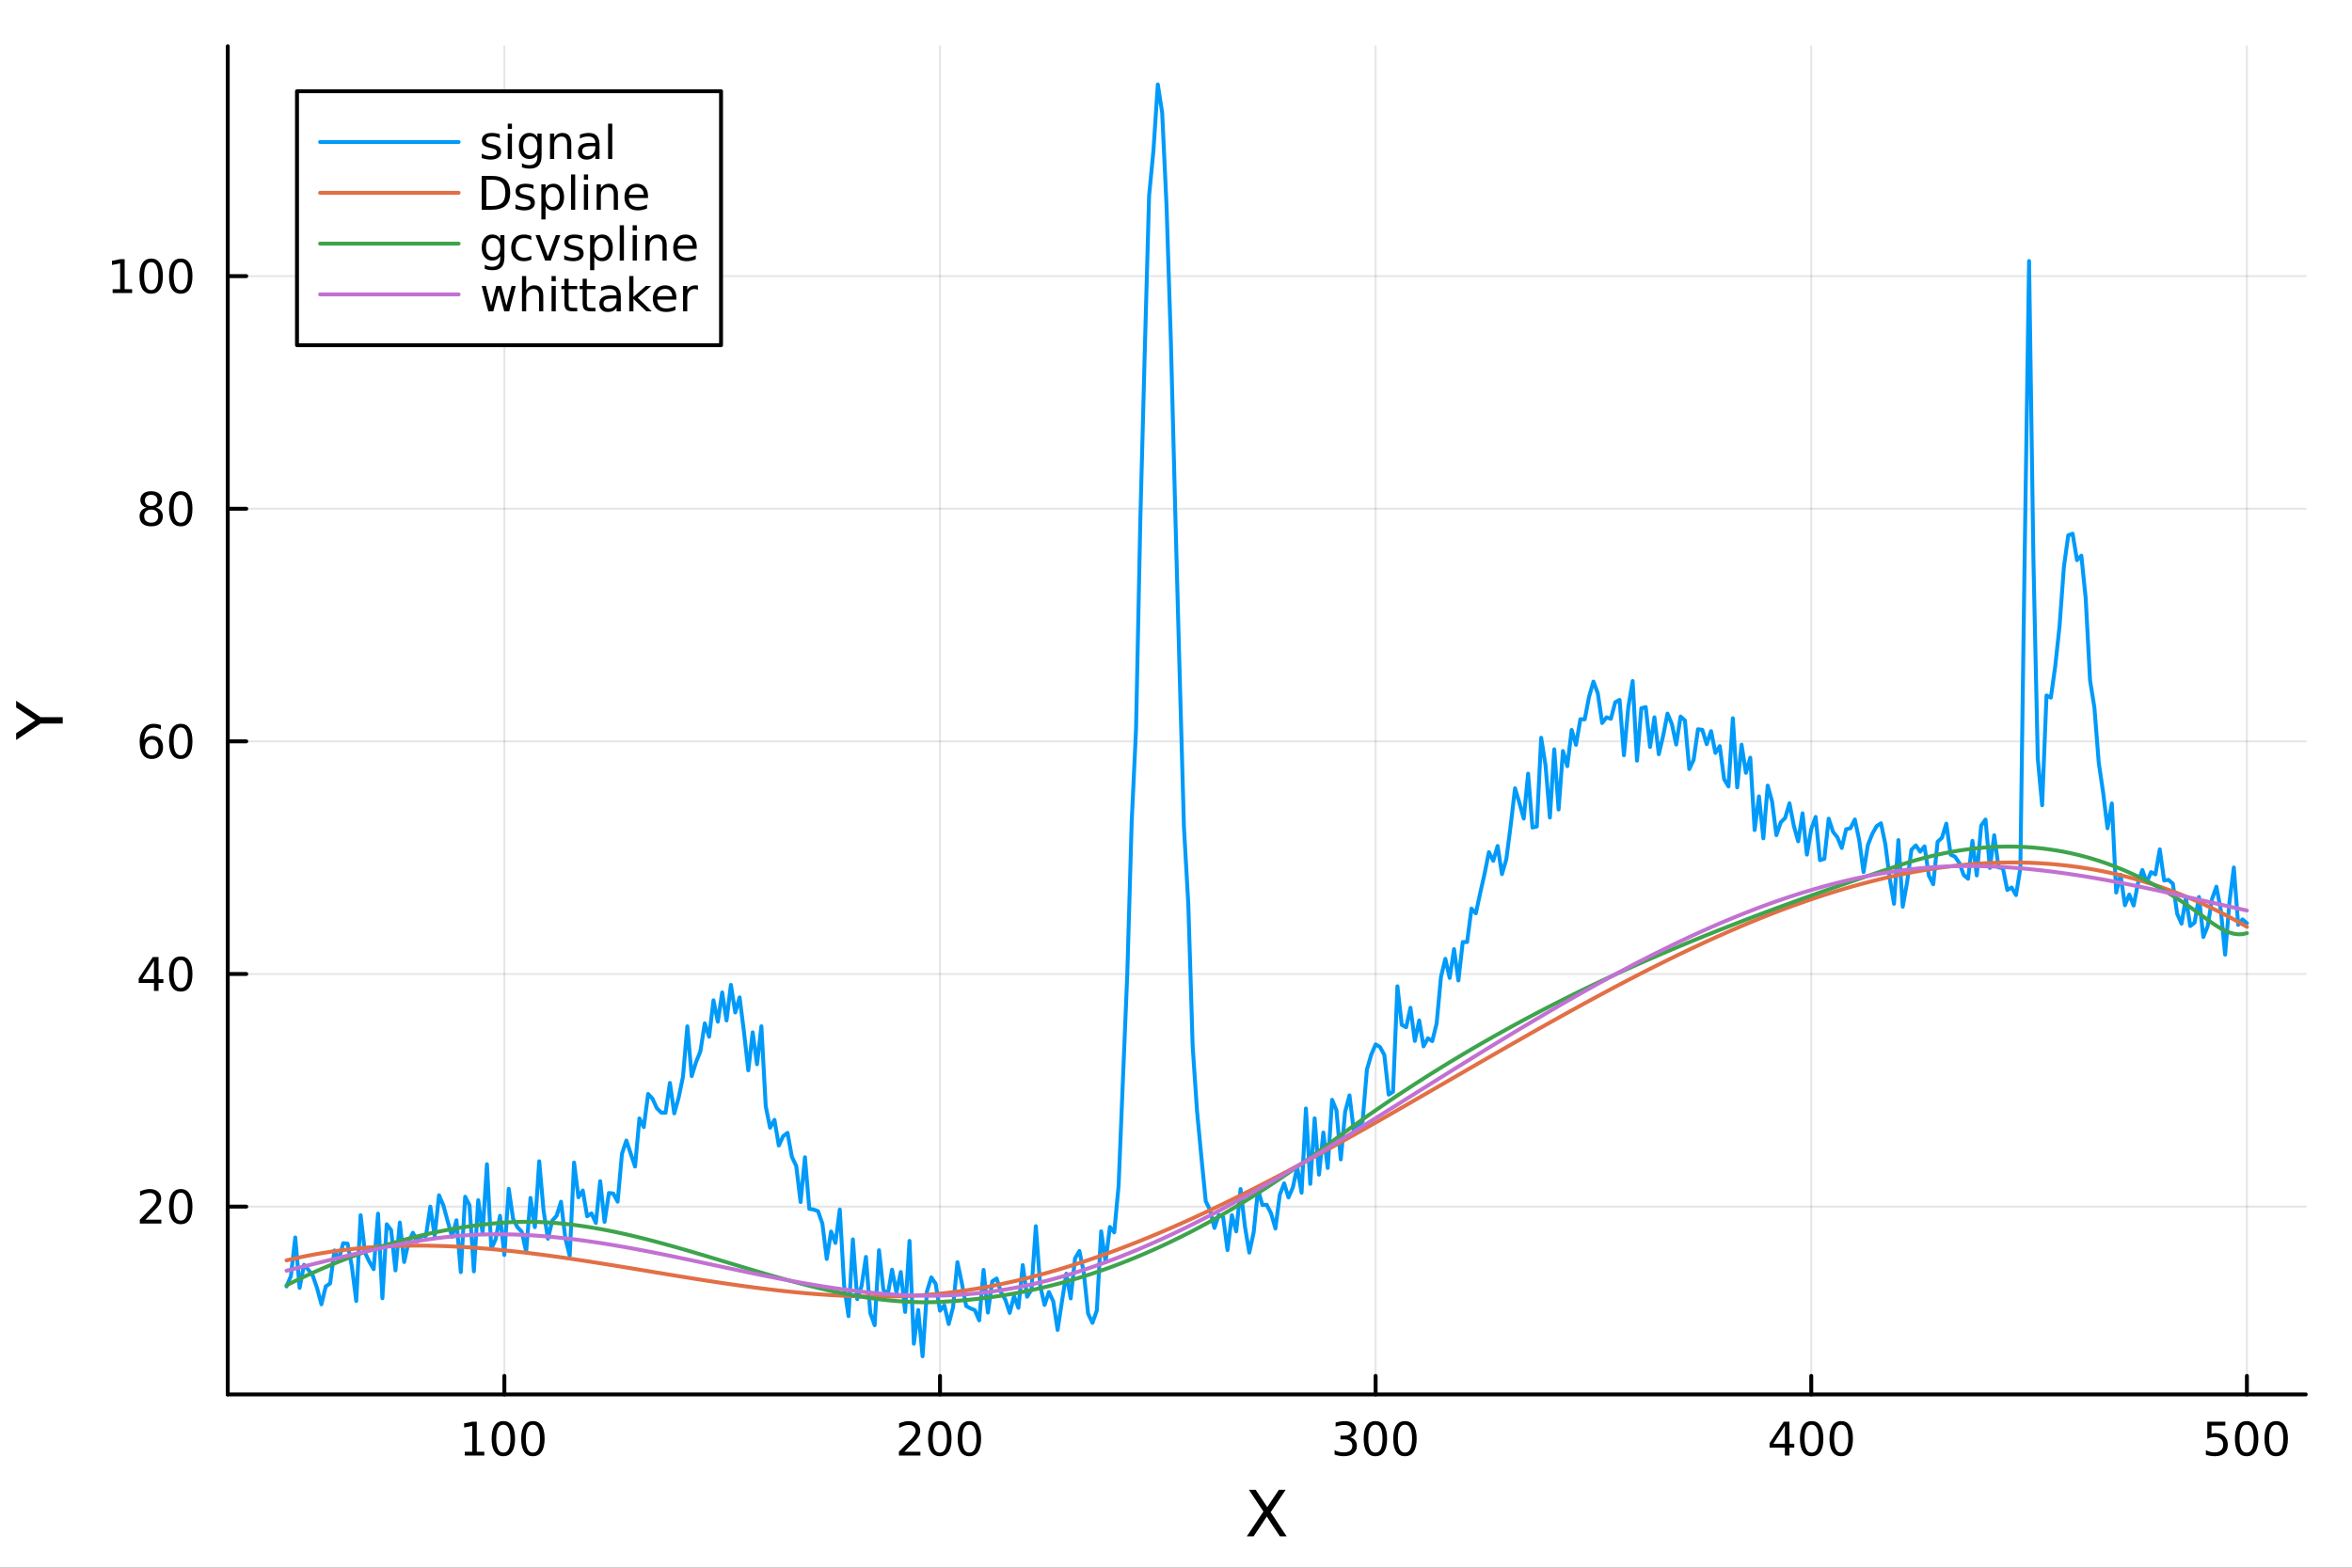 <?xml version="1.0" encoding="utf-8"?>
<svg xmlns="http://www.w3.org/2000/svg" xmlns:xlink="http://www.w3.org/1999/xlink" width="600" height="400" viewBox="0 0 2400 1600">
<rect x="0" y="0" width="2400" height="1600" fill="#333333" stroke="none"/>
<defs>
  <clipPath id="clip870">
    <rect x="0" y="0" width="2400" height="1600"/>
  </clipPath>
</defs>
<path clip-path="url(#clip870)" d="M0 1600 L2400 1600 L2400 0 L0 0  Z" fill="#ffffff" fill-rule="evenodd" fill-opacity="1"/>
<defs>
  <clipPath id="clip871">
    <rect x="480" y="0" width="1681" height="1600"/>
  </clipPath>
</defs>
<path clip-path="url(#clip870)" d="M232.389 1423.18 L2352.76 1423.18 L2352.76 47.244 L232.389 47.244  Z" fill="#ffffff" fill-rule="evenodd" fill-opacity="1"/>
<defs>
  <clipPath id="clip872">
    <rect x="232" y="47" width="2121" height="1377"/>
  </clipPath>
</defs>
<polyline clip-path="url(#clip872)" style="stroke:#000000; stroke-linecap:round; stroke-linejoin:round; stroke-width:2; stroke-opacity:0.1; fill:none" points="514.66,1423.18 514.66,47.244 "/>
<polyline clip-path="url(#clip872)" style="stroke:#000000; stroke-linecap:round; stroke-linejoin:round; stroke-width:2; stroke-opacity:0.1; fill:none" points="959.182,1423.18 959.182,47.244 "/>
<polyline clip-path="url(#clip872)" style="stroke:#000000; stroke-linecap:round; stroke-linejoin:round; stroke-width:2; stroke-opacity:0.1; fill:none" points="1403.7,1423.18 1403.7,47.244 "/>
<polyline clip-path="url(#clip872)" style="stroke:#000000; stroke-linecap:round; stroke-linejoin:round; stroke-width:2; stroke-opacity:0.1; fill:none" points="1848.22,1423.18 1848.22,47.244 "/>
<polyline clip-path="url(#clip872)" style="stroke:#000000; stroke-linecap:round; stroke-linejoin:round; stroke-width:2; stroke-opacity:0.1; fill:none" points="2292.75,1423.18 2292.75,47.244 "/>
<polyline clip-path="url(#clip872)" style="stroke:#000000; stroke-linecap:round; stroke-linejoin:round; stroke-width:2; stroke-opacity:0.1; fill:none" points="232.389,1231.48 2352.76,1231.48 "/>
<polyline clip-path="url(#clip872)" style="stroke:#000000; stroke-linecap:round; stroke-linejoin:round; stroke-width:2; stroke-opacity:0.1; fill:none" points="232.389,994.062 2352.76,994.062 "/>
<polyline clip-path="url(#clip872)" style="stroke:#000000; stroke-linecap:round; stroke-linejoin:round; stroke-width:2; stroke-opacity:0.1; fill:none" points="232.389,756.647 2352.76,756.647 "/>
<polyline clip-path="url(#clip872)" style="stroke:#000000; stroke-linecap:round; stroke-linejoin:round; stroke-width:2; stroke-opacity:0.1; fill:none" points="232.389,519.233 2352.76,519.233 "/>
<polyline clip-path="url(#clip872)" style="stroke:#000000; stroke-linecap:round; stroke-linejoin:round; stroke-width:2; stroke-opacity:0.1; fill:none" points="232.389,281.818 2352.76,281.818 "/>
<polyline clip-path="url(#clip870)" style="stroke:#000000; stroke-linecap:round; stroke-linejoin:round; stroke-width:4; stroke-opacity:1; fill:none" points="232.389,1423.18 2352.76,1423.18 "/>
<polyline clip-path="url(#clip870)" style="stroke:#000000; stroke-linecap:round; stroke-linejoin:round; stroke-width:4; stroke-opacity:1; fill:none" points="514.66,1423.18 514.66,1404.28 "/>
<polyline clip-path="url(#clip870)" style="stroke:#000000; stroke-linecap:round; stroke-linejoin:round; stroke-width:4; stroke-opacity:1; fill:none" points="959.182,1423.18 959.182,1404.28 "/>
<polyline clip-path="url(#clip870)" style="stroke:#000000; stroke-linecap:round; stroke-linejoin:round; stroke-width:4; stroke-opacity:1; fill:none" points="1403.7,1423.18 1403.7,1404.28 "/>
<polyline clip-path="url(#clip870)" style="stroke:#000000; stroke-linecap:round; stroke-linejoin:round; stroke-width:4; stroke-opacity:1; fill:none" points="1848.22,1423.18 1848.22,1404.28 "/>
<polyline clip-path="url(#clip870)" style="stroke:#000000; stroke-linecap:round; stroke-linejoin:round; stroke-width:4; stroke-opacity:1; fill:none" points="2292.75,1423.18 2292.75,1404.28 "/>
<path clip-path="url(#clip870)" d="M474.267 1481.64 L481.906 1481.64 L481.906 1455.28 L473.596 1456.95 L473.596 1452.69 L481.86 1451.02 L486.536 1451.02 L486.536 1481.64 L494.174 1481.64 L494.174 1485.58 L474.267 1485.58 L474.267 1481.64 Z" fill="#000000" fill-rule="nonzero" fill-opacity="1" /><path clip-path="url(#clip870)" d="M513.619 1454.1 Q510.008 1454.1 508.179 1457.66 Q506.373 1461.2 506.373 1468.33 Q506.373 1475.44 508.179 1479.01 Q510.008 1482.55 513.619 1482.55 Q517.253 1482.55 519.058 1479.01 Q520.887 1475.44 520.887 1468.33 Q520.887 1461.2 519.058 1457.66 Q517.253 1454.1 513.619 1454.1 M513.619 1450.39 Q519.429 1450.39 522.484 1455 Q525.563 1459.58 525.563 1468.33 Q525.563 1477.06 522.484 1481.67 Q519.429 1486.25 513.619 1486.25 Q507.809 1486.25 504.73 1481.67 Q501.674 1477.06 501.674 1468.33 Q501.674 1459.58 504.73 1455 Q507.809 1450.39 513.619 1450.39 Z" fill="#000000" fill-rule="nonzero" fill-opacity="1" /><path clip-path="url(#clip870)" d="M543.781 1454.1 Q540.169 1454.1 538.341 1457.66 Q536.535 1461.2 536.535 1468.33 Q536.535 1475.44 538.341 1479.01 Q540.169 1482.55 543.781 1482.55 Q547.415 1482.55 549.22 1479.01 Q551.049 1475.44 551.049 1468.33 Q551.049 1461.2 549.22 1457.66 Q547.415 1454.1 543.781 1454.1 M543.781 1450.39 Q549.591 1450.39 552.646 1455 Q555.725 1459.58 555.725 1468.33 Q555.725 1477.06 552.646 1481.67 Q549.591 1486.25 543.781 1486.25 Q537.97 1486.25 534.892 1481.67 Q531.836 1477.06 531.836 1468.33 Q531.836 1459.58 534.892 1455 Q537.97 1450.39 543.781 1450.39 Z" fill="#000000" fill-rule="nonzero" fill-opacity="1" /><path clip-path="url(#clip870)" d="M922.874 1481.64 L939.193 1481.64 L939.193 1485.58 L917.249 1485.58 L917.249 1481.64 Q919.911 1478.89 924.494 1474.26 Q929.101 1469.61 930.281 1468.27 Q932.527 1465.74 933.406 1464.01 Q934.309 1462.25 934.309 1460.56 Q934.309 1457.8 932.365 1456.07 Q930.443 1454.33 927.342 1454.33 Q925.142 1454.33 922.689 1455.09 Q920.258 1455.86 917.48 1457.41 L917.48 1452.69 Q920.305 1451.55 922.758 1450.97 Q925.212 1450.39 927.249 1450.39 Q932.619 1450.39 935.814 1453.08 Q939.008 1455.77 939.008 1460.26 Q939.008 1462.39 938.198 1464.31 Q937.411 1466.2 935.304 1468.8 Q934.726 1469.47 931.624 1472.69 Q928.522 1475.88 922.874 1481.64 Z" fill="#000000" fill-rule="nonzero" fill-opacity="1" /><path clip-path="url(#clip870)" d="M959.008 1454.1 Q955.397 1454.1 953.568 1457.66 Q951.763 1461.2 951.763 1468.33 Q951.763 1475.44 953.568 1479.01 Q955.397 1482.55 959.008 1482.55 Q962.642 1482.55 964.448 1479.01 Q966.277 1475.44 966.277 1468.33 Q966.277 1461.2 964.448 1457.66 Q962.642 1454.1 959.008 1454.1 M959.008 1450.39 Q964.818 1450.39 967.874 1455 Q970.952 1459.58 970.952 1468.33 Q970.952 1477.06 967.874 1481.67 Q964.818 1486.25 959.008 1486.25 Q953.198 1486.25 950.119 1481.67 Q947.064 1477.06 947.064 1468.33 Q947.064 1459.58 950.119 1455 Q953.198 1450.39 959.008 1450.39 Z" fill="#000000" fill-rule="nonzero" fill-opacity="1" /><path clip-path="url(#clip870)" d="M989.17 1454.1 Q985.559 1454.1 983.73 1457.66 Q981.925 1461.2 981.925 1468.33 Q981.925 1475.44 983.73 1479.01 Q985.559 1482.55 989.17 1482.55 Q992.804 1482.55 994.61 1479.01 Q996.438 1475.44 996.438 1468.33 Q996.438 1461.2 994.61 1457.66 Q992.804 1454.1 989.17 1454.1 M989.17 1450.39 Q994.98 1450.39 998.036 1455 Q1001.11 1459.58 1001.11 1468.33 Q1001.11 1477.06 998.036 1481.67 Q994.98 1486.25 989.17 1486.25 Q983.36 1486.25 980.281 1481.67 Q977.226 1477.06 977.226 1468.33 Q977.226 1459.58 980.281 1455 Q983.36 1450.39 989.17 1450.39 Z" fill="#000000" fill-rule="nonzero" fill-opacity="1" /><path clip-path="url(#clip870)" d="M1377.46 1466.95 Q1380.82 1467.66 1382.7 1469.93 Q1384.59 1472.2 1384.59 1475.53 Q1384.59 1480.65 1381.08 1483.45 Q1377.56 1486.25 1371.08 1486.25 Q1368.9 1486.25 1366.59 1485.81 Q1364.29 1485.39 1361.84 1484.54 L1361.84 1480.02 Q1363.78 1481.16 1366.1 1481.74 Q1368.41 1482.32 1370.94 1482.32 Q1375.34 1482.32 1377.63 1480.58 Q1379.94 1478.84 1379.94 1475.53 Q1379.94 1472.48 1377.79 1470.77 Q1375.66 1469.03 1371.84 1469.03 L1367.81 1469.03 L1367.81 1465.19 L1372.02 1465.19 Q1375.47 1465.19 1377.3 1463.82 Q1379.13 1462.43 1379.13 1459.84 Q1379.13 1457.18 1377.23 1455.77 Q1375.36 1454.33 1371.84 1454.33 Q1369.92 1454.33 1367.72 1454.75 Q1365.52 1455.16 1362.88 1456.04 L1362.88 1451.88 Q1365.54 1451.14 1367.86 1450.77 Q1370.2 1450.39 1372.26 1450.39 Q1377.58 1450.39 1380.68 1452.83 Q1383.78 1455.23 1383.78 1459.35 Q1383.78 1462.22 1382.14 1464.21 Q1380.5 1466.18 1377.46 1466.95 Z" fill="#000000" fill-rule="nonzero" fill-opacity="1" /><path clip-path="url(#clip870)" d="M1403.46 1454.1 Q1399.85 1454.1 1398.02 1457.66 Q1396.21 1461.2 1396.21 1468.33 Q1396.21 1475.44 1398.02 1479.01 Q1399.85 1482.55 1403.46 1482.55 Q1407.09 1482.55 1408.9 1479.01 Q1410.73 1475.44 1410.73 1468.33 Q1410.73 1461.2 1408.9 1457.66 Q1407.09 1454.1 1403.46 1454.1 M1403.46 1450.39 Q1409.27 1450.39 1412.33 1455 Q1415.4 1459.58 1415.4 1468.33 Q1415.4 1477.06 1412.33 1481.67 Q1409.27 1486.25 1403.46 1486.25 Q1397.65 1486.25 1394.57 1481.67 Q1391.52 1477.06 1391.52 1468.33 Q1391.52 1459.58 1394.57 1455 Q1397.65 1450.39 1403.46 1450.39 Z" fill="#000000" fill-rule="nonzero" fill-opacity="1" /><path clip-path="url(#clip870)" d="M1433.62 1454.1 Q1430.01 1454.1 1428.18 1457.66 Q1426.38 1461.2 1426.38 1468.33 Q1426.38 1475.44 1428.18 1479.01 Q1430.01 1482.55 1433.62 1482.55 Q1437.26 1482.55 1439.06 1479.01 Q1440.89 1475.44 1440.89 1468.33 Q1440.89 1461.2 1439.06 1457.66 Q1437.26 1454.1 1433.62 1454.1 M1433.62 1450.39 Q1439.43 1450.39 1442.49 1455 Q1445.57 1459.58 1445.57 1468.33 Q1445.57 1477.06 1442.49 1481.67 Q1439.43 1486.25 1433.62 1486.25 Q1427.81 1486.25 1424.73 1481.67 Q1421.68 1477.06 1421.68 1468.33 Q1421.68 1459.58 1424.73 1455 Q1427.81 1450.39 1433.62 1450.39 Z" fill="#000000" fill-rule="nonzero" fill-opacity="1" /><path clip-path="url(#clip870)" d="M1821.31 1455.09 L1809.51 1473.54 L1821.31 1473.54 L1821.31 1455.09 M1820.09 1451.02 L1825.97 1451.02 L1825.97 1473.54 L1830.9 1473.54 L1830.9 1477.43 L1825.97 1477.43 L1825.97 1485.58 L1821.31 1485.58 L1821.31 1477.43 L1805.71 1477.43 L1805.71 1472.92 L1820.09 1451.02 Z" fill="#000000" fill-rule="nonzero" fill-opacity="1" /><path clip-path="url(#clip870)" d="M1848.63 1454.1 Q1845.02 1454.1 1843.19 1457.66 Q1841.38 1461.2 1841.38 1468.33 Q1841.38 1475.44 1843.19 1479.01 Q1845.02 1482.55 1848.63 1482.55 Q1852.26 1482.55 1854.07 1479.01 Q1855.9 1475.44 1855.9 1468.33 Q1855.9 1461.2 1854.07 1457.66 Q1852.26 1454.1 1848.63 1454.1 M1848.63 1450.39 Q1854.44 1450.39 1857.5 1455 Q1860.57 1459.58 1860.57 1468.33 Q1860.57 1477.06 1857.5 1481.67 Q1854.44 1486.25 1848.63 1486.25 Q1842.82 1486.25 1839.74 1481.67 Q1836.68 1477.06 1836.68 1468.33 Q1836.68 1459.58 1839.74 1455 Q1842.82 1450.39 1848.63 1450.39 Z" fill="#000000" fill-rule="nonzero" fill-opacity="1" /><path clip-path="url(#clip870)" d="M1878.79 1454.1 Q1875.18 1454.1 1873.35 1457.66 Q1871.55 1461.2 1871.55 1468.33 Q1871.55 1475.44 1873.35 1479.01 Q1875.18 1482.55 1878.79 1482.55 Q1882.43 1482.55 1884.23 1479.01 Q1886.06 1475.44 1886.06 1468.33 Q1886.06 1461.2 1884.23 1457.66 Q1882.43 1454.1 1878.79 1454.1 M1878.79 1450.39 Q1884.6 1450.39 1887.66 1455 Q1890.74 1459.58 1890.74 1468.33 Q1890.74 1477.06 1887.66 1481.67 Q1884.6 1486.25 1878.79 1486.25 Q1872.98 1486.25 1869.9 1481.67 Q1866.85 1477.06 1866.85 1468.33 Q1866.85 1459.58 1869.9 1455 Q1872.98 1450.39 1878.79 1450.39 Z" fill="#000000" fill-rule="nonzero" fill-opacity="1" /><path clip-path="url(#clip870)" d="M2252.36 1451.02 L2270.72 1451.02 L2270.72 1454.96 L2256.65 1454.96 L2256.65 1463.43 Q2257.66 1463.08 2258.68 1462.92 Q2259.7 1462.73 2260.72 1462.73 Q2266.51 1462.73 2269.89 1465.9 Q2273.27 1469.08 2273.27 1474.49 Q2273.27 1480.07 2269.79 1483.17 Q2266.32 1486.25 2260 1486.25 Q2257.83 1486.25 2255.56 1485.88 Q2253.31 1485.51 2250.91 1484.77 L2250.91 1480.07 Q2252.99 1481.2 2255.21 1481.76 Q2257.43 1482.32 2259.91 1482.32 Q2263.91 1482.32 2266.25 1480.21 Q2268.59 1478.1 2268.59 1474.49 Q2268.59 1470.88 2266.25 1468.77 Q2263.91 1466.67 2259.91 1466.67 Q2258.04 1466.67 2256.16 1467.08 Q2254.31 1467.5 2252.36 1468.38 L2252.36 1451.02 Z" fill="#000000" fill-rule="nonzero" fill-opacity="1" /><path clip-path="url(#clip870)" d="M2292.48 1454.1 Q2288.87 1454.1 2287.04 1457.66 Q2285.23 1461.2 2285.23 1468.33 Q2285.23 1475.44 2287.04 1479.01 Q2288.87 1482.55 2292.48 1482.55 Q2296.11 1482.55 2297.92 1479.01 Q2299.75 1475.44 2299.75 1468.33 Q2299.75 1461.2 2297.92 1457.66 Q2296.11 1454.1 2292.48 1454.1 M2292.48 1450.39 Q2298.29 1450.39 2301.35 1455 Q2304.42 1459.58 2304.42 1468.33 Q2304.42 1477.06 2301.35 1481.67 Q2298.29 1486.25 2292.48 1486.25 Q2286.67 1486.25 2283.59 1481.67 Q2280.53 1477.06 2280.53 1468.33 Q2280.53 1459.58 2283.59 1455 Q2286.67 1450.39 2292.48 1450.39 Z" fill="#000000" fill-rule="nonzero" fill-opacity="1" /><path clip-path="url(#clip870)" d="M2322.64 1454.1 Q2319.03 1454.1 2317.2 1457.66 Q2315.4 1461.2 2315.4 1468.33 Q2315.4 1475.44 2317.2 1479.01 Q2319.03 1482.55 2322.64 1482.55 Q2326.28 1482.55 2328.08 1479.01 Q2329.91 1475.44 2329.91 1468.33 Q2329.91 1461.2 2328.08 1457.66 Q2326.28 1454.1 2322.64 1454.1 M2322.64 1450.39 Q2328.45 1450.39 2331.51 1455 Q2334.59 1459.58 2334.59 1468.33 Q2334.59 1477.06 2331.51 1481.67 Q2328.45 1486.25 2322.64 1486.25 Q2316.83 1486.25 2313.75 1481.67 Q2310.7 1477.06 2310.7 1468.33 Q2310.7 1459.58 2313.75 1455 Q2316.83 1450.39 2322.64 1450.39 Z" fill="#000000" fill-rule="nonzero" fill-opacity="1" /><path clip-path="url(#clip870)" d="M1274.4 1520.52 L1281.31 1520.52 L1293.11 1538.19 L1304.99 1520.52 L1311.89 1520.52 L1296.61 1543.34 L1312.91 1568.04 L1306 1568.04 L1292.64 1547.83 L1279.17 1568.04 L1272.23 1568.04 L1289.2 1542.68 L1274.4 1520.52 Z" fill="#000000" fill-rule="nonzero" fill-opacity="1" /><polyline clip-path="url(#clip870)" style="stroke:#000000; stroke-linecap:round; stroke-linejoin:round; stroke-width:4; stroke-opacity:1; fill:none" points="232.389,1423.18 232.389,47.244 "/>
<polyline clip-path="url(#clip870)" style="stroke:#000000; stroke-linecap:round; stroke-linejoin:round; stroke-width:4; stroke-opacity:1; fill:none" points="232.389,1231.48 251.287,1231.48 "/>
<polyline clip-path="url(#clip870)" style="stroke:#000000; stroke-linecap:round; stroke-linejoin:round; stroke-width:4; stroke-opacity:1; fill:none" points="232.389,994.062 251.287,994.062 "/>
<polyline clip-path="url(#clip870)" style="stroke:#000000; stroke-linecap:round; stroke-linejoin:round; stroke-width:4; stroke-opacity:1; fill:none" points="232.389,756.647 251.287,756.647 "/>
<polyline clip-path="url(#clip870)" style="stroke:#000000; stroke-linecap:round; stroke-linejoin:round; stroke-width:4; stroke-opacity:1; fill:none" points="232.389,519.233 251.287,519.233 "/>
<polyline clip-path="url(#clip870)" style="stroke:#000000; stroke-linecap:round; stroke-linejoin:round; stroke-width:4; stroke-opacity:1; fill:none" points="232.389,281.818 251.287,281.818 "/>
<path clip-path="url(#clip870)" d="M148.311 1244.82 L164.63 1244.82 L164.63 1248.76 L142.686 1248.76 L142.686 1244.82 Q145.348 1242.07 149.931 1237.44 Q154.538 1232.78 155.718 1231.44 Q157.964 1228.92 158.843 1227.18 Q159.746 1225.42 159.746 1223.73 Q159.746 1220.98 157.802 1219.24 Q155.88 1217.51 152.778 1217.51 Q150.579 1217.51 148.126 1218.27 Q145.695 1219.03 142.917 1220.58 L142.917 1215.86 Q145.741 1214.73 148.195 1214.15 Q150.649 1213.57 152.686 1213.57 Q158.056 1213.57 161.251 1216.26 Q164.445 1218.94 164.445 1223.43 Q164.445 1225.56 163.635 1227.48 Q162.848 1229.38 160.741 1231.97 Q160.163 1232.65 157.061 1235.86 Q153.959 1239.06 148.311 1244.82 Z" fill="#000000" fill-rule="nonzero" fill-opacity="1" /><path clip-path="url(#clip870)" d="M184.445 1217.27 Q180.834 1217.27 179.005 1220.84 Q177.2 1224.38 177.2 1231.51 Q177.2 1238.62 179.005 1242.18 Q180.834 1245.72 184.445 1245.72 Q188.079 1245.72 189.885 1242.18 Q191.713 1238.62 191.713 1231.51 Q191.713 1224.38 189.885 1220.84 Q188.079 1217.27 184.445 1217.27 M184.445 1213.57 Q190.255 1213.57 193.311 1218.18 Q196.389 1222.76 196.389 1231.51 Q196.389 1240.24 193.311 1244.84 Q190.255 1249.43 184.445 1249.43 Q178.635 1249.43 175.556 1244.84 Q172.501 1240.24 172.501 1231.51 Q172.501 1222.76 175.556 1218.18 Q178.635 1213.57 184.445 1213.57 Z" fill="#000000" fill-rule="nonzero" fill-opacity="1" /><path clip-path="url(#clip870)" d="M157.13 980.856 L145.325 999.305 L157.13 999.305 L157.13 980.856 M155.903 976.782 L161.783 976.782 L161.783 999.305 L166.714 999.305 L166.714 1003.19 L161.783 1003.19 L161.783 1011.34 L157.13 1011.34 L157.13 1003.19 L141.529 1003.19 L141.529 998.68 L155.903 976.782 Z" fill="#000000" fill-rule="nonzero" fill-opacity="1" /><path clip-path="url(#clip870)" d="M184.445 979.86 Q180.834 979.86 179.005 983.425 Q177.2 986.967 177.2 994.096 Q177.2 1001.2 179.005 1004.77 Q180.834 1008.31 184.445 1008.31 Q188.079 1008.31 189.885 1004.77 Q191.713 1001.2 191.713 994.096 Q191.713 986.967 189.885 983.425 Q188.079 979.86 184.445 979.86 M184.445 976.157 Q190.255 976.157 193.311 980.763 Q196.389 985.346 196.389 994.096 Q196.389 1002.82 193.311 1007.43 Q190.255 1012.01 184.445 1012.01 Q178.635 1012.01 175.556 1007.43 Q172.501 1002.82 172.501 994.096 Q172.501 985.346 175.556 980.763 Q178.635 976.157 184.445 976.157 Z" fill="#000000" fill-rule="nonzero" fill-opacity="1" /><path clip-path="url(#clip870)" d="M154.862 754.784 Q151.714 754.784 149.862 756.937 Q148.033 759.089 148.033 762.839 Q148.033 766.566 149.862 768.742 Q151.714 770.895 154.862 770.895 Q158.01 770.895 159.839 768.742 Q161.69 766.566 161.69 762.839 Q161.69 759.089 159.839 756.937 Q158.01 754.784 154.862 754.784 M164.144 740.131 L164.144 744.39 Q162.385 743.557 160.579 743.117 Q158.797 742.677 157.038 742.677 Q152.408 742.677 149.954 745.802 Q147.524 748.927 147.177 755.247 Q148.542 753.233 150.603 752.168 Q152.663 751.08 155.14 751.08 Q160.348 751.08 163.357 754.251 Q166.39 757.4 166.39 762.839 Q166.39 768.163 163.241 771.381 Q160.093 774.599 154.862 774.599 Q148.866 774.599 145.695 770.015 Q142.524 765.409 142.524 756.682 Q142.524 748.488 146.413 743.626 Q150.302 738.742 156.853 738.742 Q158.612 738.742 160.394 739.089 Q162.2 739.437 164.144 740.131 Z" fill="#000000" fill-rule="nonzero" fill-opacity="1" /><path clip-path="url(#clip870)" d="M184.445 742.446 Q180.834 742.446 179.005 746.011 Q177.2 749.552 177.2 756.682 Q177.2 763.788 179.005 767.353 Q180.834 770.895 184.445 770.895 Q188.079 770.895 189.885 767.353 Q191.713 763.788 191.713 756.682 Q191.713 749.552 189.885 746.011 Q188.079 742.446 184.445 742.446 M184.445 738.742 Q190.255 738.742 193.311 743.349 Q196.389 747.932 196.389 756.682 Q196.389 765.409 193.311 770.015 Q190.255 774.599 184.445 774.599 Q178.635 774.599 175.556 770.015 Q172.501 765.409 172.501 756.682 Q172.501 747.932 175.556 743.349 Q178.635 738.742 184.445 738.742 Z" fill="#000000" fill-rule="nonzero" fill-opacity="1" /><path clip-path="url(#clip870)" d="M154.283 520.101 Q150.95 520.101 149.028 521.883 Q147.13 523.666 147.13 526.791 Q147.13 529.916 149.028 531.698 Q150.95 533.48 154.283 533.48 Q157.616 533.48 159.538 531.698 Q161.459 529.892 161.459 526.791 Q161.459 523.666 159.538 521.883 Q157.64 520.101 154.283 520.101 M149.607 518.11 Q146.598 517.369 144.908 515.309 Q143.241 513.249 143.241 510.286 Q143.241 506.143 146.181 503.735 Q149.144 501.328 154.283 501.328 Q159.445 501.328 162.385 503.735 Q165.325 506.143 165.325 510.286 Q165.325 513.249 163.635 515.309 Q161.968 517.369 158.982 518.11 Q162.362 518.897 164.237 521.189 Q166.135 523.48 166.135 526.791 Q166.135 531.814 163.056 534.499 Q160.001 537.184 154.283 537.184 Q148.566 537.184 145.487 534.499 Q142.431 531.814 142.431 526.791 Q142.431 523.48 144.329 521.189 Q146.228 518.897 149.607 518.11 M147.894 510.726 Q147.894 513.411 149.561 514.916 Q151.251 516.42 154.283 516.42 Q157.292 516.42 158.982 514.916 Q160.695 513.411 160.695 510.726 Q160.695 508.041 158.982 506.536 Q157.292 505.031 154.283 505.031 Q151.251 505.031 149.561 506.536 Q147.894 508.041 147.894 510.726 Z" fill="#000000" fill-rule="nonzero" fill-opacity="1" /><path clip-path="url(#clip870)" d="M184.445 505.031 Q180.834 505.031 179.005 508.596 Q177.2 512.138 177.2 519.268 Q177.2 526.374 179.005 529.939 Q180.834 533.48 184.445 533.48 Q188.079 533.48 189.885 529.939 Q191.713 526.374 191.713 519.268 Q191.713 512.138 189.885 508.596 Q188.079 505.031 184.445 505.031 M184.445 501.328 Q190.255 501.328 193.311 505.934 Q196.389 510.518 196.389 519.268 Q196.389 527.994 193.311 532.601 Q190.255 537.184 184.445 537.184 Q178.635 537.184 175.556 532.601 Q172.501 527.994 172.501 519.268 Q172.501 510.518 175.556 505.934 Q178.635 501.328 184.445 501.328 Z" fill="#000000" fill-rule="nonzero" fill-opacity="1" /><path clip-path="url(#clip870)" d="M114.931 295.163 L122.57 295.163 L122.57 268.798 L114.26 270.464 L114.26 266.205 L122.524 264.538 L127.2 264.538 L127.2 295.163 L134.839 295.163 L134.839 299.098 L114.931 299.098 L114.931 295.163 Z" fill="#000000" fill-rule="nonzero" fill-opacity="1" /><path clip-path="url(#clip870)" d="M154.283 267.617 Q150.672 267.617 148.843 271.182 Q147.038 274.724 147.038 281.853 Q147.038 288.96 148.843 292.524 Q150.672 296.066 154.283 296.066 Q157.917 296.066 159.723 292.524 Q161.552 288.96 161.552 281.853 Q161.552 274.724 159.723 271.182 Q157.917 267.617 154.283 267.617 M154.283 263.913 Q160.093 263.913 163.149 268.52 Q166.227 273.103 166.227 281.853 Q166.227 290.58 163.149 295.186 Q160.093 299.77 154.283 299.77 Q148.473 299.77 145.394 295.186 Q142.339 290.58 142.339 281.853 Q142.339 273.103 145.394 268.52 Q148.473 263.913 154.283 263.913 Z" fill="#000000" fill-rule="nonzero" fill-opacity="1" /><path clip-path="url(#clip870)" d="M184.445 267.617 Q180.834 267.617 179.005 271.182 Q177.2 274.724 177.2 281.853 Q177.2 288.96 179.005 292.524 Q180.834 296.066 184.445 296.066 Q188.079 296.066 189.885 292.524 Q191.713 288.96 191.713 281.853 Q191.713 274.724 189.885 271.182 Q188.079 267.617 184.445 267.617 M184.445 263.913 Q190.255 263.913 193.311 268.52 Q196.389 273.103 196.389 281.853 Q196.389 290.58 193.311 295.186 Q190.255 299.77 184.445 299.77 Q178.635 299.77 175.556 295.186 Q172.501 290.58 172.501 281.853 Q172.501 273.103 175.556 268.52 Q178.635 263.913 184.445 263.913 Z" fill="#000000" fill-rule="nonzero" fill-opacity="1" /><path clip-path="url(#clip870)" d="M16.484 755.248 L16.484 748.341 L36.027 735.164 L16.484 722.083 L16.484 715.176 L41.374 731.981 L64.004 731.981 L64.004 738.443 L41.374 738.443 L16.484 755.248 Z" fill="#000000" fill-rule="nonzero" fill-opacity="1" /><polyline clip-path="url(#clip872)" style="stroke:#009af9; stroke-linecap:round; stroke-linejoin:round; stroke-width:4; stroke-opacity:1; fill:none" points="292.4,1312.98 296.845,1302.26 301.29,1262.98 305.735,1314.42 310.181,1290.91 314.626,1295.87 319.071,1301.72 323.516,1314.56 327.961,1331.2 332.407,1312.9 336.852,1309.89 341.297,1276.23 345.742,1285.64 350.187,1268.86 354.633,1269.24 359.078,1292.78 363.523,1327.85 367.968,1240.23 372.414,1278.4 376.859,1287.7 381.304,1295.36 385.749,1238.67 390.194,1325.04 394.64,1249.5 399.085,1255.39 403.53,1296.58 407.975,1247.71 412.42,1288.03 416.866,1267.69 421.311,1258.16 425.756,1266.98 430.201,1261.24 434.647,1261.39 439.092,1231.48 443.537,1261.4 447.982,1219.94 452.427,1230.24 456.873,1246.65 461.318,1262.41 465.763,1245.41 470.208,1298.35 474.653,1221.38 479.099,1230.12 483.544,1297.57 487.989,1224.93 492.434,1258.81 496.88,1188.23 501.325,1274.55 505.77,1264.8 510.215,1240.88 514.66,1280.83 519.106,1213.29 523.551,1243.92 527.996,1252.51 532.441,1257.22 536.886,1277.49 541.332,1222.63 545.777,1252.49 550.222,1185.2 554.667,1235.56 559.112,1264.26 563.558,1245.77 568.003,1240.8 572.448,1226.47 576.893,1263.86 581.339,1281.63 585.784,1186.52 590.229,1221.98 594.674,1215.04 599.119,1241.34 603.565,1238.39 608.01,1248.15 612.455,1205.5 616.9,1247.03 621.345,1217.61 625.791,1218.12 630.236,1226.49 634.681,1177.42 639.126,1164.04 643.572,1177.33 648.017,1190.61 652.462,1141.47 656.907,1150.34 661.352,1116.51 665.798,1121.31 670.243,1131.02 674.688,1135.52 679.133,1135.73 683.578,1105.29 688.024,1136.32 692.469,1120.46 696.914,1098.92 701.359,1047.51 705.805,1098.29 710.25,1084.03 714.695,1072.96 719.14,1044.48 723.585,1058.1 728.031,1020.93 732.476,1042.76 736.921,1012.9 741.366,1041.56 745.811,1005.17 750.257,1033.36 754.702,1017.97 759.147,1053.13 763.592,1092.37 768.038,1053.63 772.483,1086.2 776.928,1047.44 781.373,1129.12 785.818,1150.96 790.264,1142.93 794.709,1169.14 799.154,1159.57 803.599,1156.19 808.044,1180.7 812.49,1189.96 816.935,1226.83 821.38,1181.09 825.825,1233.8 830.27,1234.49 834.716,1236.15 839.161,1248.8 843.606,1284.91 848.051,1256.91 852.497,1268.54 856.942,1234.46 861.387,1312.32 865.832,1343.29 870.277,1264.92 874.723,1325.96 879.168,1312.45 883.613,1282.8 888.058,1340.15 892.503,1352.54 896.949,1276 901.394,1316.22 905.839,1321.66 910.284,1295.85 914.73,1319.25 919.175,1298.23 923.62,1338.99 928.065,1266.46 932.51,1371.43 936.956,1336.99 941.401,1384.24 945.846,1318.12 950.291,1303.69 954.736,1310.24 959.182,1337.71 963.627,1332.26 968.072,1351.38 972.517,1334.13 976.963,1288.17 981.408,1309.29 985.853,1332.92 990.298,1335.37 994.743,1337.15 999.189,1347.59 1003.63,1296.05 1008.08,1339.66 1012.52,1307.74 1016.97,1304.82 1021.41,1318.88 1025.86,1326.39 1030.31,1339.99 1034.75,1322.75 1039.2,1334.81 1043.64,1291.16 1048.09,1323.48 1052.53,1316.22 1056.98,1251.48 1061.42,1312.26 1065.87,1331.86 1070.31,1318.73 1074.76,1328.19 1079.2,1357.35 1083.65,1328.08 1088.09,1299.93 1092.54,1325.17 1096.98,1284.29 1101.43,1276.78 1105.87,1298.55 1110.32,1340.7 1114.76,1350.1 1119.21,1337.59 1123.65,1256.75 1128.1,1287.97 1132.54,1252.25 1136.99,1257.77 1141.44,1210.04 1145.88,1101.08 1150.33,992.854 1154.77,839.188 1159.22,744.337 1163.66,528.228 1168.11,359.65 1172.55,199.805 1177,153.356 1181.44,86.186 1185.89,114.967 1190.33,209.45 1194.78,348.535 1199.22,521.671 1203.67,685.332 1208.11,844.293 1212.56,922.826 1217,1067.68 1221.45,1133.81 1225.89,1180.93 1230.34,1225.91 1234.78,1235.08 1239.23,1253.27 1243.68,1239.91 1248.12,1242.16 1252.57,1275.84 1257.01,1240.19 1261.46,1256.81 1265.9,1213.54 1270.35,1251.9 1274.79,1278.4 1279.24,1257.78 1283.68,1213.81 1288.13,1229.84 1292.57,1229.61 1297.02,1238.45 1301.46,1253.86 1305.91,1219.33 1310.35,1207.72 1314.8,1222.12 1319.24,1211.96 1323.69,1191.17 1328.13,1217.35 1332.58,1131.34 1337.02,1208.29 1341.47,1141.38 1345.92,1198.86 1350.36,1155.86 1354.81,1192.06 1359.25,1122.48 1363.7,1133.12 1368.14,1183.31 1372.59,1134.69 1377.03,1117.98 1381.48,1154.67 1385.92,1149.21 1390.37,1144.75 1394.81,1091.67 1399.26,1076.27 1403.7,1065.91 1408.15,1068.56 1412.59,1076.65 1417.04,1117.22 1421.48,1114.2 1425.93,1006.58 1430.37,1045.95 1434.82,1048.48 1439.26,1028.51 1443.71,1062.39 1448.16,1041.48 1452.6,1067.94 1457.05,1059.66 1461.49,1062.61 1465.94,1044.65 1470.38,997.065 1474.83,978.578 1479.27,998.083 1483.72,968.721 1488.16,1000.66 1492.61,961.467 1497.05,961.476 1501.5,927.279 1505.94,932.189 1510.39,911.502 1514.83,891.962 1519.28,869.709 1523.72,878.578 1528.17,863.398 1532.61,892.143 1537.06,876.918 1541.5,842.551 1545.95,804.532 1550.39,819.335 1554.84,835.439 1559.29,789.592 1563.73,844.621 1568.18,843.542 1572.62,753.001 1577.07,781.076 1581.51,834.398 1585.96,764.722 1590.4,826.201 1594.85,766.484 1599.29,781.933 1603.74,744.991 1608.18,760.194 1612.63,734.056 1617.07,734.137 1621.52,710.957 1625.96,695.644 1630.41,707.552 1634.85,737.905 1639.3,732.14 1643.74,733.649 1648.19,716.783 1652.63,714.302 1657.08,770.833 1661.53,721.772 1665.97,695.048 1670.42,776.362 1674.86,722.841 1679.31,721.608 1683.75,762.365 1688.2,732.056 1692.64,769.774 1697.09,750.99 1701.53,728.323 1705.98,738.899 1710.42,759.879 1714.87,731.324 1719.31,735.268 1723.76,784.97 1728.2,775.463 1732.65,744.264 1737.09,744.935 1741.54,759.524 1745.98,746.22 1750.43,768.432 1754.87,761.521 1759.32,795.314 1763.77,802.648 1768.21,733.037 1772.66,803.64 1777.1,760.018 1781.55,788.773 1785.99,773.307 1790.44,847.163 1794.88,812.784 1799.33,855.61 1803.77,801.79 1808.22,817.986 1812.66,852.389 1817.11,839.244 1821.55,834.87 1826,819.87 1830.44,842.895 1834.89,858.637 1839.33,830.114 1843.78,872.239 1848.22,846.21 1852.67,833.773 1857.11,877.894 1861.56,876.562 1866.01,835.551 1870.45,849.011 1874.9,854.589 1879.34,865.456 1883.79,846.391 1888.23,845.271 1892.68,836.397 1897.12,857.271 1901.57,890.003 1906.01,862.452 1910.46,851.151 1914.9,843.238 1919.35,840.22 1923.79,861.355 1928.24,896.396 1932.68,922.423 1937.13,857.381 1941.57,925.389 1946.02,900.439 1950.46,867.231 1954.91,862.831 1959.35,869.225 1963.8,863.796 1968.24,893.636 1972.69,902.502 1977.14,859.137 1981.58,855.076 1986.03,840.617 1990.47,872.232 1994.92,874.369 1999.36,880.883 2003.81,893.146 2008.25,896.865 2012.7,858.155 2017.14,893.499 2021.59,842.615 2026.03,836.426 2030.48,885.834 2034.92,852.445 2039.37,885.313 2043.81,886.195 2048.26,908.322 2052.7,905.816 2057.15,913.539 2061.59,886.104 2066.04,563.424 2070.48,266.388 2074.93,572.007 2079.38,774.276 2083.82,821.894 2088.27,709.803 2092.71,712.015 2097.16,680.105 2101.6,638.815 2106.05,578.262 2110.49,546.342 2114.94,544.709 2119.38,571.682 2123.83,567.08 2128.27,610.697 2132.72,694.456 2137.16,722.27 2141.61,778.69 2146.05,808.773 2150.5,845.347 2154.94,819.982 2159.39,910.949 2163.83,892.785 2168.28,923.887 2172.72,913.038 2177.17,924.194 2181.62,901.402 2186.06,887.912 2190.51,900.613 2194.95,890.097 2199.4,892.397 2203.84,866.857 2208.29,898.642 2212.73,898.002 2217.18,901.9 2221.62,932.665 2226.07,942.728 2230.51,916.533 2234.96,945.138 2239.4,941.638 2243.85,915.454 2248.29,956.334 2252.74,945.229 2257.18,917.473 2261.63,904.968 2266.07,928.327 2270.52,974.331 2274.96,920.669 2279.41,885.342 2283.86,943.946 2288.3,938.358 2292.75,942.235 "/>
<polyline clip-path="url(#clip872)" style="stroke:#e26f46; stroke-linecap:round; stroke-linejoin:round; stroke-width:4; stroke-opacity:1; fill:none" points="292.4,1286.36 296.845,1285.3 301.29,1284.28 305.735,1283.31 310.181,1282.38 314.626,1281.49 319.071,1280.64 323.516,1279.83 327.961,1279.07 332.407,1278.34 336.852,1277.65 341.297,1277 345.742,1276.39 350.187,1275.82 354.633,1275.28 359.078,1274.78 363.523,1274.31 367.968,1273.88 372.414,1273.49 376.859,1273.13 381.304,1272.8 385.749,1272.51 390.194,1272.25 394.64,1272.02 399.085,1271.82 403.53,1271.66 407.975,1271.52 412.42,1271.42 416.866,1271.35 421.311,1271.3 425.756,1271.28 430.201,1271.29 434.647,1271.33 439.092,1271.4 443.537,1271.49 447.982,1271.61 452.427,1271.75 456.873,1271.92 461.318,1272.11 465.763,1272.32 470.208,1272.56 474.653,1272.82 479.099,1273.11 483.544,1273.41 487.989,1273.74 492.434,1274.09 496.88,1274.45 501.325,1274.84 505.77,1275.25 510.215,1275.67 514.66,1276.11 519.106,1276.57 523.551,1277.05 527.996,1277.54 532.441,1278.05 536.886,1278.57 541.332,1279.11 545.777,1279.67 550.222,1280.23 554.667,1280.81 559.112,1281.41 563.558,1282.01 568.003,1282.63 572.448,1283.26 576.893,1283.89 581.339,1284.54 585.784,1285.2 590.229,1285.87 594.674,1286.54 599.119,1287.22 603.565,1287.91 608.01,1288.61 612.455,1289.32 616.9,1290.02 621.345,1290.74 625.791,1291.46 630.236,1292.18 634.681,1292.91 639.126,1293.64 643.572,1294.37 648.017,1295.11 652.462,1295.85 656.907,1296.58 661.352,1297.32 665.798,1298.06 670.243,1298.8 674.688,1299.53 679.133,1300.27 683.578,1301 688.024,1301.73 692.469,1302.46 696.914,1303.18 701.359,1303.9 705.805,1304.62 710.25,1305.33 714.695,1306.03 719.14,1306.73 723.585,1307.42 728.031,1308.1 732.476,1308.77 736.921,1309.44 741.366,1310.1 745.811,1310.75 750.257,1311.38 754.702,1312.01 759.147,1312.63 763.592,1313.23 768.038,1313.82 772.483,1314.4 776.928,1314.97 781.373,1315.52 785.818,1316.06 790.264,1316.58 794.709,1317.09 799.154,1317.58 803.599,1318.06 808.044,1318.52 812.49,1318.96 816.935,1319.38 821.38,1319.79 825.825,1320.17 830.27,1320.54 834.716,1320.89 839.161,1321.21 843.606,1321.52 848.051,1321.8 852.497,1322.06 856.942,1322.3 861.387,1322.51 865.832,1322.7 870.277,1322.87 874.723,1323.01 879.168,1323.13 883.613,1323.22 888.058,1323.28 892.503,1323.32 896.949,1323.33 901.394,1323.31 905.839,1323.26 910.284,1323.19 914.73,1323.08 919.175,1322.95 923.62,1322.78 928.065,1322.58 932.51,1322.35 936.956,1322.09 941.401,1321.8 945.846,1321.47 950.291,1321.11 954.736,1320.71 959.182,1320.28 963.627,1319.81 968.072,1319.31 972.517,1318.77 976.963,1318.2 981.408,1317.59 985.853,1316.95 990.298,1316.27 994.743,1315.56 999.189,1314.81 1003.63,1314.04 1008.08,1313.22 1012.52,1312.38 1016.97,1311.5 1021.41,1310.59 1025.86,1309.65 1030.31,1308.68 1034.75,1307.67 1039.2,1306.64 1043.64,1305.57 1048.09,1304.48 1052.53,1303.35 1056.98,1302.19 1061.42,1301.01 1065.87,1299.79 1070.31,1298.55 1074.76,1297.28 1079.2,1295.98 1083.65,1294.65 1088.09,1293.29 1092.54,1291.91 1096.98,1290.5 1101.43,1289.06 1105.87,1287.6 1110.32,1286.11 1114.76,1284.6 1119.21,1283.06 1123.65,1281.49 1128.1,1279.9 1132.54,1278.29 1136.99,1276.65 1141.44,1274.98 1145.88,1273.3 1150.33,1271.59 1154.77,1269.85 1159.22,1268.1 1163.66,1266.32 1168.11,1264.52 1172.55,1262.7 1177,1260.86 1181.44,1258.99 1185.89,1257.11 1190.33,1255.2 1194.78,1253.28 1199.22,1251.33 1203.67,1249.37 1208.11,1247.38 1212.56,1245.38 1217,1243.36 1221.45,1241.32 1225.89,1239.26 1230.34,1237.19 1234.78,1235.09 1239.23,1232.98 1243.68,1230.86 1248.12,1228.71 1252.57,1226.55 1257.01,1224.38 1261.46,1222.19 1265.9,1219.98 1270.35,1217.76 1274.79,1215.52 1279.24,1213.27 1283.68,1211.01 1288.13,1208.73 1292.57,1206.44 1297.02,1204.14 1301.46,1201.82 1305.91,1199.49 1310.35,1197.15 1314.8,1194.79 1319.24,1192.43 1323.69,1190.05 1328.13,1187.67 1332.58,1185.27 1337.02,1182.86 1341.47,1180.44 1345.92,1178.02 1350.36,1175.58 1354.81,1173.13 1359.25,1170.68 1363.7,1168.22 1368.14,1165.75 1372.59,1163.27 1377.03,1160.78 1381.48,1158.29 1385.92,1155.79 1390.37,1153.28 1394.81,1150.77 1399.26,1148.25 1403.7,1145.72 1408.15,1143.19 1412.59,1140.66 1417.04,1138.12 1421.48,1135.57 1425.93,1133.02 1430.37,1130.47 1434.82,1127.92 1439.26,1125.36 1443.71,1122.79 1448.16,1120.23 1452.6,1117.66 1457.05,1115.1 1461.49,1112.53 1465.94,1109.95 1470.38,1107.38 1474.83,1104.81 1479.27,1102.23 1483.72,1099.66 1488.16,1097.09 1492.61,1094.52 1497.05,1091.94 1501.5,1089.37 1505.94,1086.8 1510.39,1084.24 1514.83,1081.67 1519.28,1079.11 1523.72,1076.55 1528.17,1073.99 1532.61,1071.44 1537.06,1068.89 1541.5,1066.34 1545.95,1063.8 1550.39,1061.26 1554.84,1058.73 1559.29,1056.2 1563.73,1053.68 1568.18,1051.16 1572.62,1048.65 1577.07,1046.15 1581.51,1043.65 1585.96,1041.16 1590.4,1038.68 1594.85,1036.2 1599.29,1033.74 1603.74,1031.28 1608.18,1028.83 1612.63,1026.39 1617.07,1023.95 1621.52,1021.53 1625.96,1019.12 1630.41,1016.72 1634.85,1014.32 1639.3,1011.94 1643.74,1009.57 1648.19,1007.21 1652.63,1004.87 1657.08,1002.53 1661.53,1000.21 1665.97,997.897 1670.42,995.6 1674.86,993.316 1679.31,991.045 1683.75,988.788 1688.2,986.546 1692.64,984.317 1697.09,982.104 1701.53,979.905 1705.98,977.722 1710.42,975.555 1714.87,973.404 1719.31,971.269 1723.76,969.151 1728.2,967.049 1732.65,964.965 1737.09,962.898 1741.54,960.85 1745.98,958.819 1750.43,956.807 1754.87,954.813 1759.32,952.839 1763.77,950.884 1768.21,948.949 1772.66,947.034 1777.1,945.139 1781.55,943.265 1785.99,941.412 1790.44,939.58 1794.88,937.77 1799.33,935.982 1803.77,934.215 1808.22,932.472 1812.66,930.751 1817.11,929.053 1821.55,927.379 1826,925.728 1830.44,924.101 1834.89,922.499 1839.33,920.922 1843.78,919.369 1848.22,917.842 1852.67,916.34 1857.11,914.864 1861.56,913.415 1866.01,911.991 1870.45,910.595 1874.9,909.226 1879.34,907.884 1883.79,906.571 1888.23,905.285 1892.68,904.027 1897.12,902.798 1901.57,901.599 1906.01,900.428 1910.46,899.287 1914.9,898.176 1919.35,897.096 1923.79,896.045 1928.24,895.026 1932.68,894.038 1937.13,893.081 1941.57,892.156 1946.02,891.264 1950.46,890.403 1954.91,889.575 1959.35,888.781 1963.8,888.019 1968.24,887.292 1972.69,886.598 1977.14,885.938 1981.58,885.313 1986.03,884.723 1990.47,884.168 1994.92,883.649 1999.36,883.165 2003.81,882.718 2008.25,882.306 2012.7,881.932 2017.14,881.595 2021.59,881.295 2026.03,881.032 2030.48,880.808 2034.92,880.622 2039.37,880.474 2043.81,880.366 2048.26,880.296 2052.7,880.266 2057.15,880.276 2061.59,880.326 2066.04,880.416 2070.48,880.548 2074.93,880.72 2079.38,880.934 2083.82,881.189 2088.27,881.486 2092.71,881.826 2097.16,882.208 2101.6,882.633 2106.05,883.101 2110.49,883.613 2114.94,884.169 2119.38,884.768 2123.83,885.413 2128.27,886.102 2132.72,886.836 2137.16,887.615 2141.61,888.44 2146.05,889.312 2150.5,890.229 2154.94,891.193 2159.39,892.204 2163.83,893.263 2168.28,894.369 2172.72,895.522 2177.17,896.724 2181.62,897.974 2186.06,899.274 2190.51,900.622 2194.95,902.02 2199.4,903.467 2203.84,904.964 2208.29,906.512 2212.73,908.11 2217.18,909.76 2221.62,911.46 2226.07,913.212 2230.51,915.016 2234.96,916.873 2239.4,918.781 2243.85,920.743 2248.29,922.757 2252.74,924.826 2257.18,926.947 2261.63,929.123 2266.07,931.353 2270.52,933.638 2274.96,935.978 2279.41,938.373 2283.86,940.824 2288.3,943.33 2292.75,945.893 "/>
<polyline clip-path="url(#clip872)" style="stroke:#3da44d; stroke-linecap:round; stroke-linejoin:round; stroke-width:4; stroke-opacity:1; fill:none" points="292.4,1311.76 296.845,1309.54 301.29,1307.36 305.735,1305.23 310.181,1303.13 314.626,1301.06 319.071,1299.04 323.516,1297.05 327.961,1295.1 332.407,1293.19 336.852,1291.32 341.297,1289.49 345.742,1287.69 350.187,1285.93 354.633,1284.21 359.078,1282.53 363.523,1280.89 367.968,1279.28 372.414,1277.72 376.859,1276.19 381.304,1274.7 385.749,1273.24 390.194,1271.83 394.64,1270.45 399.085,1269.11 403.53,1267.82 407.975,1266.55 412.42,1265.33 416.866,1264.15 421.311,1263 425.756,1261.89 430.201,1260.82 434.647,1259.79 439.092,1258.79 443.537,1257.84 447.982,1256.92 452.427,1256.04 456.873,1255.2 461.318,1254.4 465.763,1253.64 470.208,1252.91 474.653,1252.23 479.099,1251.58 483.544,1250.97 487.989,1250.4 492.434,1249.86 496.88,1249.37 501.325,1248.91 505.77,1248.49 510.215,1248.11 514.66,1247.77 519.106,1247.48 523.551,1247.27 527.996,1247.11 532.441,1247.01 536.886,1246.98 541.332,1247 545.777,1247.09 550.222,1247.22 554.667,1247.42 559.112,1247.66 563.558,1247.96 568.003,1248.31 572.448,1248.71 576.893,1249.16 581.339,1249.66 585.784,1250.2 590.229,1250.79 594.674,1251.42 599.119,1252.09 603.565,1252.81 608.01,1253.56 612.455,1254.35 616.9,1255.18 621.345,1256.04 625.791,1256.94 630.236,1257.88 634.681,1258.84 639.126,1259.83 643.572,1260.86 648.017,1261.91 652.462,1262.99 656.907,1264.09 661.352,1265.22 665.798,1266.37 670.243,1267.55 674.688,1268.74 679.133,1269.95 683.578,1271.18 688.024,1272.43 692.469,1273.69 696.914,1274.97 701.359,1276.26 705.805,1277.56 710.25,1278.87 714.695,1280.19 719.14,1281.51 723.585,1282.85 728.031,1284.19 732.476,1285.53 736.921,1286.87 741.366,1288.22 745.811,1289.56 750.257,1290.9 754.702,1292.25 759.147,1293.58 763.592,1294.91 768.038,1296.24 772.483,1297.56 776.928,1298.86 781.373,1300.16 785.818,1301.45 790.264,1302.72 794.709,1303.98 799.154,1305.22 803.599,1306.44 808.044,1307.65 812.49,1308.84 816.935,1310.01 821.38,1311.15 825.825,1312.28 830.27,1313.37 834.716,1314.45 839.161,1315.49 843.606,1316.51 848.051,1317.49 852.497,1318.45 856.942,1319.37 861.387,1320.26 865.832,1321.12 870.277,1321.94 874.723,1322.72 879.168,1323.46 883.613,1324.16 888.058,1324.82 892.503,1325.44 896.949,1326.02 901.394,1326.55 905.839,1327.03 910.284,1327.47 914.73,1327.85 919.175,1328.19 923.62,1328.48 928.065,1328.71 932.51,1328.89 936.956,1329.01 941.401,1329.08 945.846,1329.08 950.291,1329.03 954.736,1328.92 959.182,1328.75 963.627,1328.52 968.072,1328.25 972.517,1327.96 976.963,1327.62 981.408,1327.26 985.853,1326.85 990.298,1326.42 994.743,1325.95 999.189,1325.44 1003.63,1324.9 1008.08,1324.33 1012.52,1323.72 1016.97,1323.08 1021.41,1322.4 1025.86,1321.69 1030.31,1320.94 1034.75,1320.16 1039.2,1319.35 1043.64,1318.5 1048.09,1317.61 1052.53,1316.69 1056.98,1315.73 1061.42,1314.73 1065.87,1313.69 1070.31,1312.62 1074.76,1311.51 1079.2,1310.35 1083.65,1309.16 1088.09,1307.94 1092.54,1306.67 1096.98,1305.37 1101.43,1304.02 1105.87,1302.65 1110.32,1301.23 1114.76,1299.78 1119.21,1298.28 1123.65,1296.76 1128.1,1295.19 1132.54,1293.59 1136.99,1291.95 1141.44,1290.27 1145.88,1288.56 1150.33,1286.81 1154.77,1285.02 1159.22,1283.2 1163.66,1281.34 1168.11,1279.44 1172.55,1277.51 1177,1275.54 1181.44,1273.54 1185.89,1271.5 1190.33,1269.42 1194.78,1267.31 1199.22,1265.16 1203.67,1262.97 1208.11,1260.75 1212.56,1258.5 1217,1256.21 1221.45,1253.88 1225.89,1251.52 1230.34,1249.12 1234.78,1246.69 1239.23,1244.22 1243.68,1241.72 1248.12,1239.19 1252.57,1236.62 1257.01,1234.01 1261.46,1231.37 1265.9,1228.7 1270.35,1225.99 1274.79,1223.24 1279.24,1220.47 1283.68,1217.65 1288.13,1214.81 1292.57,1211.93 1297.02,1209.01 1301.46,1206.07 1305.91,1203.09 1310.35,1200.07 1314.8,1197.02 1319.24,1193.94 1323.69,1190.84 1328.13,1187.71 1332.58,1184.55 1337.02,1181.36 1341.47,1178.16 1345.92,1174.92 1350.36,1171.66 1354.81,1168.38 1359.25,1165.06 1363.7,1161.77 1368.14,1158.49 1372.59,1155.25 1377.03,1152.02 1381.48,1148.82 1385.92,1145.65 1390.37,1142.49 1394.81,1139.36 1399.26,1136.26 1403.7,1133.18 1408.15,1130.12 1412.59,1127.08 1417.04,1124.07 1421.48,1121.07 1425.93,1118.1 1430.37,1115.16 1434.82,1112.23 1439.26,1109.33 1443.71,1106.45 1448.16,1103.59 1452.6,1100.75 1457.05,1097.93 1461.49,1095.14 1465.94,1092.36 1470.38,1089.61 1474.83,1086.88 1479.27,1084.16 1483.72,1081.47 1488.16,1078.8 1492.61,1076.15 1497.05,1073.51 1501.5,1070.9 1505.94,1068.3 1510.39,1065.73 1514.83,1063.17 1519.28,1060.64 1523.72,1058.12 1528.17,1055.62 1532.61,1053.14 1537.06,1050.68 1541.5,1048.23 1545.95,1045.81 1550.39,1043.4 1554.84,1041.01 1559.29,1038.63 1563.73,1036.28 1568.18,1033.94 1572.62,1031.62 1577.07,1029.31 1581.51,1027.02 1585.96,1024.75 1590.4,1022.5 1594.85,1020.26 1599.29,1018.03 1603.74,1015.83 1608.18,1013.63 1612.63,1011.46 1617.07,1009.3 1621.52,1007.15 1625.96,1005.02 1630.41,1002.9 1634.85,1000.8 1639.3,998.717 1643.74,996.644 1648.19,994.586 1652.63,992.542 1657.08,990.512 1661.53,988.496 1665.97,986.493 1670.42,984.503 1674.86,982.527 1679.31,980.564 1683.75,978.614 1688.2,976.676 1692.64,974.751 1697.09,972.839 1701.53,970.938 1705.98,969.05 1710.42,967.174 1714.87,965.309 1719.31,963.456 1723.76,961.615 1728.2,959.785 1732.65,957.966 1737.09,956.157 1741.54,954.36 1745.98,952.573 1750.43,950.797 1754.87,949.031 1759.32,947.275 1763.77,945.529 1768.21,943.793 1772.66,942.066 1777.1,940.349 1781.55,938.642 1785.99,936.943 1790.44,935.253 1794.88,933.573 1799.33,931.9 1803.77,930.237 1808.22,928.581 1812.66,926.934 1817.11,925.295 1821.55,923.664 1826,922.04 1830.44,920.424 1834.89,918.815 1839.33,917.213 1843.78,915.619 1848.22,914.031 1852.67,912.45 1857.11,910.875 1861.56,909.307 1866.01,907.745 1870.45,906.189 1874.9,904.639 1879.34,903.095 1883.79,901.556 1888.23,900.023 1892.68,898.495 1897.12,896.971 1901.57,895.453 1906.01,893.94 1910.46,892.431 1914.9,890.926 1919.35,889.426 1923.79,887.929 1928.24,886.437 1932.68,884.949 1937.13,883.464 1941.57,881.993 1946.02,880.58 1950.46,879.223 1954.91,877.923 1959.35,876.68 1963.8,875.494 1968.24,874.365 1972.69,873.293 1977.14,872.277 1981.58,871.319 1986.03,870.418 1990.47,869.573 1994.92,868.786 1999.36,868.058 2003.81,867.388 2008.25,866.778 2012.7,866.227 2017.14,865.736 2021.59,865.306 2026.03,864.937 2030.48,864.63 2034.92,864.386 2039.37,864.204 2043.81,864.085 2048.26,864.031 2052.7,864.04 2057.15,864.115 2061.59,864.254 2066.04,864.46 2070.48,864.732 2074.93,865.071 2079.38,865.477 2083.82,865.952 2088.27,866.494 2092.71,867.106 2097.16,867.787 2101.6,868.538 2106.05,869.36 2110.49,870.252 2114.94,871.216 2119.38,872.252 2123.83,873.361 2128.27,874.543 2132.72,875.798 2137.16,877.127 2141.61,878.531 2146.05,880.01 2150.5,881.564 2154.94,883.195 2159.39,884.902 2163.83,886.687 2168.28,888.549 2172.72,890.489 2177.17,892.508 2181.62,894.606 2186.06,896.784 2190.51,899.042 2194.95,901.381 2199.4,903.801 2203.84,906.303 2208.29,908.885 2212.73,911.543 2217.18,914.275 2221.62,917.082 2226.07,919.964 2230.51,922.921 2234.96,925.953 2239.4,929.06 2243.85,932.242 2248.29,935.498 2252.74,938.755 2257.18,941.917 2261.63,944.889 2266.07,947.575 2270.52,949.882 2274.96,951.714 2279.41,952.976 2283.86,953.572 2288.3,953.409 2292.75,952.391 "/>
<polyline clip-path="url(#clip872)" style="stroke:#c271d2; stroke-linecap:round; stroke-linejoin:round; stroke-width:4; stroke-opacity:1; fill:none" points="292.4,1296.89 296.845,1295.79 301.29,1294.69 305.735,1293.59 310.181,1292.5 314.626,1291.4 319.071,1290.3 323.516,1289.2 327.961,1288.11 332.407,1287.01 336.852,1285.92 341.297,1284.83 345.742,1283.75 350.187,1282.67 354.633,1281.6 359.078,1280.54 363.523,1279.49 367.968,1278.46 372.414,1277.43 376.859,1276.42 381.304,1275.42 385.749,1274.45 390.194,1273.49 394.64,1272.55 399.085,1271.63 403.53,1270.74 407.975,1269.87 412.42,1269.03 416.866,1268.21 421.311,1267.43 425.756,1266.68 430.201,1265.96 434.647,1265.27 439.092,1264.62 443.537,1264.01 447.982,1263.44 452.427,1262.9 456.873,1262.41 461.318,1261.96 465.763,1261.55 470.208,1261.18 474.653,1260.85 479.099,1260.57 483.544,1260.32 487.989,1260.12 492.434,1259.95 496.88,1259.83 501.325,1259.75 505.77,1259.71 510.215,1259.71 514.66,1259.75 519.106,1259.82 523.551,1259.93 527.996,1260.08 532.441,1260.26 536.886,1260.48 541.332,1260.73 545.777,1261.01 550.222,1261.32 554.667,1261.67 559.112,1262.04 563.558,1262.45 568.003,1262.88 572.448,1263.34 576.893,1263.83 581.339,1264.34 585.784,1264.88 590.229,1265.45 594.674,1266.04 599.119,1266.65 603.565,1267.29 608.01,1267.94 612.455,1268.62 616.9,1269.32 621.345,1270.04 625.791,1270.77 630.236,1271.53 634.681,1272.3 639.126,1273.08 643.572,1273.89 648.017,1274.7 652.462,1275.54 656.907,1276.38 661.352,1277.24 665.798,1278.11 670.243,1278.99 674.688,1279.88 679.133,1280.77 683.578,1281.68 688.024,1282.6 692.469,1283.52 696.914,1284.45 701.359,1285.38 705.805,1286.32 710.25,1287.26 714.695,1288.21 719.14,1289.16 723.585,1290.11 728.031,1291.06 732.476,1292.01 736.921,1292.96 741.366,1293.91 745.811,1294.85 750.257,1295.8 754.702,1296.73 759.147,1297.67 763.592,1298.6 768.038,1299.52 772.483,1300.44 776.928,1301.34 781.373,1302.24 785.818,1303.13 790.264,1304.01 794.709,1304.88 799.154,1305.74 803.599,1306.58 808.044,1307.42 812.49,1308.23 816.935,1309.04 821.38,1309.82 825.825,1310.6 830.27,1311.35 834.716,1312.09 839.161,1312.8 843.606,1313.5 848.051,1314.18 852.497,1314.84 856.942,1315.47 861.387,1316.09 865.832,1316.68 870.277,1317.24 874.723,1317.78 879.168,1318.3 883.613,1318.79 888.058,1319.25 892.503,1319.68 896.949,1320.09 901.394,1320.47 905.839,1320.81 910.284,1321.12 914.73,1321.41 919.175,1321.66 923.62,1321.87 928.065,1322.06 932.51,1322.2 936.956,1322.32 941.401,1322.39 945.846,1322.43 950.291,1322.43 954.736,1322.39 959.182,1322.31 963.627,1322.19 968.072,1322.03 972.517,1321.83 976.963,1321.59 981.408,1321.31 985.853,1320.98 990.298,1320.61 994.743,1320.2 999.189,1319.74 1003.63,1319.24 1008.08,1318.7 1012.52,1318.11 1016.97,1317.48 1021.41,1316.8 1025.86,1316.09 1030.31,1315.32 1034.75,1314.52 1039.2,1313.67 1043.64,1312.78 1048.09,1311.85 1052.53,1310.87 1056.98,1309.85 1061.42,1308.79 1065.87,1307.7 1070.31,1306.56 1074.76,1305.38 1079.2,1304.16 1083.65,1302.9 1088.09,1301.61 1092.54,1300.27 1096.98,1298.9 1101.43,1297.5 1105.87,1296.05 1110.32,1294.57 1114.76,1293.06 1119.21,1291.51 1123.65,1289.92 1128.1,1288.3 1132.54,1286.65 1136.99,1284.97 1141.44,1283.25 1145.88,1281.5 1150.33,1279.71 1154.77,1277.9 1159.22,1276.06 1163.66,1274.18 1168.11,1272.28 1172.55,1270.34 1177,1268.38 1181.44,1266.39 1185.89,1264.37 1190.33,1262.32 1194.78,1260.25 1199.22,1258.15 1203.67,1256.02 1208.11,1253.87 1212.56,1251.69 1217,1249.49 1221.45,1247.26 1225.89,1245.01 1230.34,1242.74 1234.78,1240.44 1239.23,1238.12 1243.68,1235.78 1248.12,1233.42 1252.57,1231.03 1257.01,1228.63 1261.46,1226.2 1265.9,1223.76 1270.35,1221.3 1274.79,1218.81 1279.24,1216.31 1283.68,1213.8 1288.13,1211.26 1292.57,1208.71 1297.02,1206.14 1301.46,1203.56 1305.91,1200.96 1310.35,1198.34 1314.8,1195.72 1319.24,1193.07 1323.69,1190.42 1328.13,1187.75 1332.58,1185.07 1337.02,1182.38 1341.47,1179.68 1345.92,1176.97 1350.36,1174.26 1354.81,1171.53 1359.25,1168.8 1363.7,1166.07 1368.14,1163.33 1372.59,1160.58 1377.03,1157.83 1381.48,1155.07 1385.92,1152.31 1390.37,1149.55 1394.81,1146.78 1399.26,1144.01 1403.7,1141.24 1408.15,1138.46 1412.59,1135.69 1417.04,1132.91 1421.48,1130.13 1425.93,1127.35 1430.37,1124.56 1434.82,1121.78 1439.26,1119 1443.71,1116.22 1448.16,1113.44 1452.6,1110.66 1457.05,1107.88 1461.49,1105.1 1465.94,1102.32 1470.38,1099.55 1474.83,1096.78 1479.27,1094.01 1483.72,1091.25 1488.16,1088.49 1492.61,1085.73 1497.05,1082.98 1501.5,1080.23 1505.94,1077.49 1510.39,1074.75 1514.83,1072.02 1519.28,1069.29 1523.72,1066.58 1528.17,1063.86 1532.61,1061.16 1537.06,1058.46 1541.5,1055.77 1545.95,1053.09 1550.39,1050.42 1554.84,1047.75 1559.29,1045.1 1563.73,1042.45 1568.18,1039.82 1572.62,1037.19 1577.07,1034.58 1581.51,1031.97 1585.96,1029.38 1590.4,1026.8 1594.85,1024.23 1599.29,1021.67 1603.74,1019.12 1608.18,1016.59 1612.63,1014.07 1617.07,1011.57 1621.52,1009.07 1625.96,1006.6 1630.41,1004.13 1634.85,1001.69 1639.3,999.253 1643.74,996.836 1648.19,994.434 1652.63,992.049 1657.08,989.681 1661.53,987.33 1665.97,984.995 1670.42,982.679 1674.86,980.38 1679.31,978.1 1683.75,975.838 1688.2,973.596 1692.64,971.372 1697.09,969.169 1701.53,966.985 1705.98,964.822 1710.42,962.679 1714.87,960.557 1719.31,958.457 1723.76,956.379 1728.2,954.322 1732.65,952.288 1737.09,950.276 1741.54,948.288 1745.98,946.323 1750.43,944.382 1754.87,942.465 1759.32,940.572 1763.77,938.704 1768.21,936.861 1772.66,935.043 1777.1,933.252 1781.55,931.486 1785.99,929.747 1790.44,928.035 1794.88,926.349 1799.33,924.692 1803.77,923.062 1808.22,921.46 1812.66,919.887 1817.11,918.342 1821.55,916.827 1826,915.341 1830.44,913.885 1834.89,912.459 1839.33,911.064 1843.78,909.7 1848.22,908.367 1852.67,907.065 1857.11,905.796 1861.56,904.558 1866.01,903.353 1870.45,902.181 1874.9,901.042 1879.34,899.937 1883.79,898.866 1888.23,897.829 1892.68,896.827 1897.12,895.859 1901.57,894.927 1906.01,894.031 1910.46,893.17 1914.9,892.346 1919.35,891.558 1923.79,890.808 1928.24,890.094 1932.68,889.419 1937.13,888.781 1941.57,888.182 1946.02,887.621 1950.46,887.099 1954.91,886.616 1959.35,886.173 1963.8,885.769 1968.24,885.405 1972.69,885.081 1977.14,884.795 1981.58,884.549 1986.03,884.341 1990.47,884.172 1994.92,884.04 1999.36,883.945 2003.81,883.886 2008.25,883.864 2012.7,883.876 2017.14,883.923 2021.59,884.004 2026.03,884.119 2030.48,884.266 2034.92,884.446 2039.37,884.657 2043.81,884.899 2048.26,885.172 2052.7,885.474 2057.15,885.806 2061.59,886.166 2066.04,886.555 2070.48,886.971 2074.93,887.414 2079.38,887.883 2083.82,888.378 2088.27,888.897 2092.71,889.442 2097.16,890.01 2101.6,890.602 2106.05,891.216 2110.49,891.852 2114.94,892.51 2119.38,893.189 2123.83,893.888 2128.27,894.607 2132.72,895.345 2137.16,896.102 2141.61,896.877 2146.05,897.669 2150.5,898.477 2154.94,899.302 2159.39,900.143 2163.83,900.998 2168.28,901.868 2172.72,902.752 2177.17,903.649 2181.62,904.558 2186.06,905.479 2190.51,906.412 2194.95,907.356 2199.4,908.31 2203.84,909.273 2208.29,910.246 2212.73,911.227 2217.18,912.214 2221.62,913.207 2226.07,914.204 2230.51,915.205 2234.96,916.207 2239.4,917.211 2243.85,918.216 2248.29,919.221 2252.74,920.226 2257.18,921.231 2261.63,922.236 2266.07,923.241 2270.52,924.246 2274.96,925.251 2279.41,926.256 2283.86,927.261 2288.3,928.266 2292.75,929.271 "/>
<path clip-path="url(#clip870)" d="M303.068 352.309 L735.752 352.309 L735.752 93.109 L303.068 93.109  Z" fill="#ffffff" fill-rule="evenodd" fill-opacity="1"/>
<polyline clip-path="url(#clip870)" style="stroke:#000000; stroke-linecap:round; stroke-linejoin:round; stroke-width:4; stroke-opacity:1; fill:none" points="303.068,352.309 735.752,352.309 735.752,93.109 303.068,93.109 303.068,352.309 "/>
<polyline clip-path="url(#clip870)" style="stroke:#009af9; stroke-linecap:round; stroke-linejoin:round; stroke-width:4; stroke-opacity:1; fill:none" points="326.628,144.949 467.986,144.949 "/>
<path clip-path="url(#clip870)" d="M509.971 137.067 L509.971 141.094 Q508.166 140.169 506.221 139.706 Q504.277 139.243 502.193 139.243 Q499.022 139.243 497.425 140.215 Q495.851 141.187 495.851 143.131 Q495.851 144.613 496.985 145.469 Q498.119 146.303 501.545 147.067 L503.004 147.391 Q507.541 148.363 509.439 150.145 Q511.36 151.905 511.36 155.076 Q511.36 158.687 508.49 160.793 Q505.642 162.9 500.642 162.9 Q498.559 162.9 496.291 162.483 Q494.045 162.09 491.545 161.28 L491.545 156.881 Q493.906 158.108 496.198 158.733 Q498.49 159.335 500.735 159.335 Q503.744 159.335 505.365 158.317 Q506.985 157.275 506.985 155.4 Q506.985 153.664 505.804 152.738 Q504.647 151.812 500.689 150.956 L499.207 150.608 Q495.249 149.775 493.49 148.062 Q491.73 146.326 491.73 143.317 Q491.73 139.659 494.323 137.669 Q496.916 135.678 501.684 135.678 Q504.045 135.678 506.129 136.025 Q508.212 136.372 509.971 137.067 Z" fill="#000000" fill-rule="nonzero" fill-opacity="1" /><path clip-path="url(#clip870)" d="M518.142 136.303 L522.402 136.303 L522.402 162.229 L518.142 162.229 L518.142 136.303 M518.142 126.21 L522.402 126.21 L522.402 131.604 L518.142 131.604 L518.142 126.21 Z" fill="#000000" fill-rule="nonzero" fill-opacity="1" /><path clip-path="url(#clip870)" d="M548.374 148.965 Q548.374 144.335 546.452 141.789 Q544.554 139.243 541.105 139.243 Q537.679 139.243 535.758 141.789 Q533.86 144.335 533.86 148.965 Q533.86 153.571 535.758 156.118 Q537.679 158.664 541.105 158.664 Q544.554 158.664 546.452 156.118 Q548.374 153.571 548.374 148.965 M552.633 159.011 Q552.633 165.631 549.693 168.849 Q546.753 172.09 540.689 172.09 Q538.443 172.09 536.452 171.742 Q534.462 171.418 532.587 170.724 L532.587 166.58 Q534.462 167.599 536.29 168.085 Q538.119 168.571 540.017 168.571 Q544.207 168.571 546.29 166.372 Q548.374 164.196 548.374 159.775 L548.374 157.668 Q547.054 159.96 544.994 161.094 Q542.934 162.229 540.064 162.229 Q535.295 162.229 532.378 158.594 Q529.462 154.96 529.462 148.965 Q529.462 142.946 532.378 139.312 Q535.295 135.678 540.064 135.678 Q542.934 135.678 544.994 136.812 Q547.054 137.946 548.374 140.238 L548.374 136.303 L552.633 136.303 L552.633 159.011 Z" fill="#000000" fill-rule="nonzero" fill-opacity="1" /><path clip-path="url(#clip870)" d="M582.957 146.581 L582.957 162.229 L578.698 162.229 L578.698 146.719 Q578.698 143.039 577.262 141.21 Q575.827 139.382 572.957 139.382 Q569.508 139.382 567.517 141.581 Q565.526 143.78 565.526 147.576 L565.526 162.229 L561.244 162.229 L561.244 136.303 L565.526 136.303 L565.526 140.331 Q567.054 137.993 569.114 136.835 Q571.198 135.678 573.906 135.678 Q578.373 135.678 580.665 138.456 Q582.957 141.21 582.957 146.581 Z" fill="#000000" fill-rule="nonzero" fill-opacity="1" /><path clip-path="url(#clip870)" d="M603.234 149.196 Q598.072 149.196 596.082 150.377 Q594.091 151.557 594.091 154.405 Q594.091 156.673 595.572 158.016 Q597.077 159.335 599.647 159.335 Q603.188 159.335 605.318 156.835 Q607.471 154.312 607.471 150.145 L607.471 149.196 L603.234 149.196 M611.73 147.437 L611.73 162.229 L607.471 162.229 L607.471 158.293 Q606.012 160.655 603.836 161.789 Q601.66 162.9 598.512 162.9 Q594.531 162.9 592.17 160.678 Q589.832 158.432 589.832 154.682 Q589.832 150.307 592.748 148.085 Q595.688 145.863 601.498 145.863 L607.471 145.863 L607.471 145.446 Q607.471 142.507 605.526 140.909 Q603.605 139.289 600.109 139.289 Q597.887 139.289 595.781 139.821 Q593.674 140.354 591.73 141.419 L591.73 137.483 Q594.068 136.581 596.267 136.141 Q598.466 135.678 600.549 135.678 Q606.174 135.678 608.952 138.594 Q611.73 141.511 611.73 147.437 Z" fill="#000000" fill-rule="nonzero" fill-opacity="1" /><path clip-path="url(#clip870)" d="M620.503 126.21 L624.762 126.21 L624.762 162.229 L620.503 162.229 L620.503 126.21 Z" fill="#000000" fill-rule="nonzero" fill-opacity="1" /><polyline clip-path="url(#clip870)" style="stroke:#e26f46; stroke-linecap:round; stroke-linejoin:round; stroke-width:4; stroke-opacity:1; fill:none" points="326.628,196.789 467.986,196.789 "/>
<path clip-path="url(#clip870)" d="M496.221 183.351 L496.221 210.226 L501.869 210.226 Q509.022 210.226 512.332 206.985 Q515.666 203.745 515.666 196.754 Q515.666 189.809 512.332 186.592 Q509.022 183.351 501.869 183.351 L496.221 183.351 M491.545 179.509 L501.152 179.509 Q511.198 179.509 515.897 183.698 Q520.596 187.865 520.596 196.754 Q520.596 205.689 515.874 209.879 Q511.152 214.069 501.152 214.069 L491.545 214.069 L491.545 179.509 Z" fill="#000000" fill-rule="nonzero" fill-opacity="1" /><path clip-path="url(#clip870)" d="M544.392 188.907 L544.392 192.934 Q542.587 192.009 540.642 191.546 Q538.698 191.083 536.614 191.083 Q533.443 191.083 531.846 192.055 Q530.272 193.027 530.272 194.971 Q530.272 196.453 531.406 197.309 Q532.54 198.143 535.966 198.907 L537.425 199.231 Q541.962 200.203 543.86 201.985 Q545.781 203.745 545.781 206.916 Q545.781 210.527 542.911 212.633 Q540.064 214.74 535.064 214.74 Q532.98 214.74 530.712 214.323 Q528.466 213.93 525.966 213.12 L525.966 208.721 Q528.327 209.948 530.619 210.573 Q532.911 211.175 535.156 211.175 Q538.165 211.175 539.786 210.157 Q541.406 209.115 541.406 207.24 Q541.406 205.504 540.226 204.578 Q539.068 203.652 535.11 202.796 L533.628 202.448 Q529.67 201.615 527.911 199.902 Q526.152 198.166 526.152 195.157 Q526.152 191.499 528.744 189.509 Q531.337 187.518 536.105 187.518 Q538.466 187.518 540.55 187.865 Q542.633 188.212 544.392 188.907 Z" fill="#000000" fill-rule="nonzero" fill-opacity="1" /><path clip-path="url(#clip870)" d="M556.684 210.18 L556.684 223.93 L552.401 223.93 L552.401 188.143 L556.684 188.143 L556.684 192.078 Q558.026 189.763 560.063 188.652 Q562.124 187.518 564.971 187.518 Q569.693 187.518 572.633 191.268 Q575.596 195.018 575.596 201.129 Q575.596 207.24 572.633 210.99 Q569.693 214.74 564.971 214.74 Q562.124 214.74 560.063 213.629 Q558.026 212.495 556.684 210.18 M571.174 201.129 Q571.174 196.43 569.23 193.768 Q567.309 191.083 563.929 191.083 Q560.55 191.083 558.605 193.768 Q556.684 196.43 556.684 201.129 Q556.684 205.828 558.605 208.513 Q560.55 211.175 563.929 211.175 Q567.309 211.175 569.23 208.513 Q571.174 205.828 571.174 201.129 Z" fill="#000000" fill-rule="nonzero" fill-opacity="1" /><path clip-path="url(#clip870)" d="M582.656 178.05 L586.915 178.05 L586.915 214.069 L582.656 214.069 L582.656 178.05 Z" fill="#000000" fill-rule="nonzero" fill-opacity="1" /><path clip-path="url(#clip870)" d="M595.827 188.143 L600.086 188.143 L600.086 214.069 L595.827 214.069 L595.827 188.143 M595.827 178.05 L600.086 178.05 L600.086 183.444 L595.827 183.444 L595.827 178.05 Z" fill="#000000" fill-rule="nonzero" fill-opacity="1" /><path clip-path="url(#clip870)" d="M630.549 198.421 L630.549 214.069 L626.29 214.069 L626.29 198.559 Q626.29 194.879 624.855 193.05 Q623.42 191.222 620.549 191.222 Q617.1 191.222 615.109 193.421 Q613.119 195.62 613.119 199.416 L613.119 214.069 L608.836 214.069 L608.836 188.143 L613.119 188.143 L613.119 192.171 Q614.646 189.833 616.707 188.675 Q618.79 187.518 621.498 187.518 Q625.966 187.518 628.257 190.296 Q630.549 193.05 630.549 198.421 Z" fill="#000000" fill-rule="nonzero" fill-opacity="1" /><path clip-path="url(#clip870)" d="M661.22 200.041 L661.22 202.124 L641.637 202.124 Q641.915 206.522 644.276 208.837 Q646.66 211.129 650.896 211.129 Q653.35 211.129 655.642 210.527 Q657.956 209.925 660.225 208.721 L660.225 212.749 Q657.933 213.721 655.526 214.231 Q653.118 214.74 650.642 214.74 Q644.438 214.74 640.804 211.129 Q637.193 207.518 637.193 201.36 Q637.193 194.995 640.619 191.268 Q644.068 187.518 649.901 187.518 Q655.132 187.518 658.165 190.897 Q661.22 194.254 661.22 200.041 M656.961 198.791 Q656.915 195.296 654.993 193.212 Q653.095 191.129 649.947 191.129 Q646.382 191.129 644.23 193.143 Q642.1 195.157 641.776 198.814 L656.961 198.791 Z" fill="#000000" fill-rule="nonzero" fill-opacity="1" /><polyline clip-path="url(#clip870)" style="stroke:#3da44d; stroke-linecap:round; stroke-linejoin:round; stroke-width:4; stroke-opacity:1; fill:none" points="326.628,248.629 467.986,248.629 "/>
<path clip-path="url(#clip870)" d="M510.457 252.645 Q510.457 248.015 508.536 245.469 Q506.638 242.923 503.189 242.923 Q499.763 242.923 497.842 245.469 Q495.943 248.015 495.943 252.645 Q495.943 257.251 497.842 259.798 Q499.763 262.344 503.189 262.344 Q506.638 262.344 508.536 259.798 Q510.457 257.251 510.457 252.645 M514.716 262.691 Q514.716 269.311 511.777 272.529 Q508.837 275.77 502.772 275.77 Q500.527 275.77 498.536 275.422 Q496.545 275.098 494.67 274.404 L494.67 270.26 Q496.545 271.279 498.374 271.765 Q500.203 272.251 502.101 272.251 Q506.291 272.251 508.374 270.052 Q510.457 267.876 510.457 263.455 L510.457 261.348 Q509.138 263.64 507.078 264.774 Q505.017 265.909 502.147 265.909 Q497.379 265.909 494.462 262.274 Q491.545 258.64 491.545 252.645 Q491.545 246.626 494.462 242.992 Q497.379 239.358 502.147 239.358 Q505.017 239.358 507.078 240.492 Q509.138 241.626 510.457 243.918 L510.457 239.983 L514.716 239.983 L514.716 262.691 Z" fill="#000000" fill-rule="nonzero" fill-opacity="1" /><path clip-path="url(#clip870)" d="M542.147 240.978 L542.147 244.96 Q540.341 243.964 538.513 243.478 Q536.707 242.969 534.855 242.969 Q530.712 242.969 528.42 245.608 Q526.128 248.224 526.128 252.969 Q526.128 257.714 528.42 260.353 Q530.712 262.969 534.855 262.969 Q536.707 262.969 538.513 262.483 Q540.341 261.973 542.147 260.978 L542.147 264.913 Q540.364 265.747 538.443 266.163 Q536.545 266.58 534.392 266.58 Q528.536 266.58 525.087 262.899 Q521.638 259.219 521.638 252.969 Q521.638 246.626 525.11 242.992 Q528.605 239.358 534.67 239.358 Q536.638 239.358 538.513 239.775 Q540.388 240.168 542.147 240.978 Z" fill="#000000" fill-rule="nonzero" fill-opacity="1" /><path clip-path="url(#clip870)" d="M546.499 239.983 L551.013 239.983 L559.114 261.742 L567.216 239.983 L571.73 239.983 L562.008 265.909 L556.221 265.909 L546.499 239.983 Z" fill="#000000" fill-rule="nonzero" fill-opacity="1" /><path clip-path="url(#clip870)" d="M594.137 240.747 L594.137 244.774 Q592.332 243.849 590.387 243.386 Q588.443 242.923 586.36 242.923 Q583.188 242.923 581.591 243.895 Q580.017 244.867 580.017 246.811 Q580.017 248.293 581.151 249.149 Q582.286 249.983 585.711 250.747 L587.17 251.071 Q591.707 252.043 593.605 253.825 Q595.526 255.585 595.526 258.756 Q595.526 262.367 592.656 264.473 Q589.809 266.58 584.809 266.58 Q582.725 266.58 580.457 266.163 Q578.211 265.77 575.711 264.96 L575.711 260.561 Q578.073 261.788 580.364 262.413 Q582.656 263.015 584.901 263.015 Q587.91 263.015 589.531 261.997 Q591.151 260.955 591.151 259.08 Q591.151 257.344 589.971 256.418 Q588.813 255.492 584.855 254.636 L583.373 254.288 Q579.415 253.455 577.656 251.742 Q575.897 250.006 575.897 246.997 Q575.897 243.339 578.489 241.349 Q581.082 239.358 585.85 239.358 Q588.211 239.358 590.295 239.705 Q592.378 240.052 594.137 240.747 Z" fill="#000000" fill-rule="nonzero" fill-opacity="1" /><path clip-path="url(#clip870)" d="M606.429 262.02 L606.429 275.77 L602.147 275.77 L602.147 239.983 L606.429 239.983 L606.429 243.918 Q607.771 241.603 609.809 240.492 Q611.869 239.358 614.716 239.358 Q619.438 239.358 622.378 243.108 Q625.341 246.858 625.341 252.969 Q625.341 259.08 622.378 262.83 Q619.438 266.58 614.716 266.58 Q611.869 266.58 609.809 265.469 Q607.771 264.335 606.429 262.02 M620.92 252.969 Q620.92 248.27 618.975 245.608 Q617.054 242.923 613.674 242.923 Q610.295 242.923 608.35 245.608 Q606.429 248.27 606.429 252.969 Q606.429 257.668 608.35 260.353 Q610.295 263.015 613.674 263.015 Q617.054 263.015 618.975 260.353 Q620.92 257.668 620.92 252.969 Z" fill="#000000" fill-rule="nonzero" fill-opacity="1" /><path clip-path="url(#clip870)" d="M632.401 229.89 L636.66 229.89 L636.66 265.909 L632.401 265.909 L632.401 229.89 Z" fill="#000000" fill-rule="nonzero" fill-opacity="1" /><path clip-path="url(#clip870)" d="M645.572 239.983 L649.831 239.983 L649.831 265.909 L645.572 265.909 L645.572 239.983 M645.572 229.89 L649.831 229.89 L649.831 235.284 L645.572 235.284 L645.572 229.89 Z" fill="#000000" fill-rule="nonzero" fill-opacity="1" /><path clip-path="url(#clip870)" d="M680.294 250.261 L680.294 265.909 L676.035 265.909 L676.035 250.399 Q676.035 246.719 674.6 244.89 Q673.165 243.062 670.294 243.062 Q666.845 243.062 664.855 245.261 Q662.864 247.46 662.864 251.256 L662.864 265.909 L658.581 265.909 L658.581 239.983 L662.864 239.983 L662.864 244.011 Q664.392 241.673 666.452 240.515 Q668.535 239.358 671.243 239.358 Q675.711 239.358 678.003 242.136 Q680.294 244.89 680.294 250.261 Z" fill="#000000" fill-rule="nonzero" fill-opacity="1" /><path clip-path="url(#clip870)" d="M710.965 251.881 L710.965 253.964 L691.382 253.964 Q691.66 258.362 694.021 260.677 Q696.405 262.969 700.641 262.969 Q703.095 262.969 705.387 262.367 Q707.702 261.765 709.97 260.561 L709.97 264.589 Q707.678 265.561 705.271 266.071 Q702.864 266.58 700.387 266.58 Q694.183 266.58 690.549 262.969 Q686.938 259.358 686.938 253.2 Q686.938 246.835 690.364 243.108 Q693.813 239.358 699.646 239.358 Q704.877 239.358 707.91 242.737 Q710.965 246.094 710.965 251.881 M706.706 250.631 Q706.66 247.136 704.739 245.052 Q702.84 242.969 699.692 242.969 Q696.127 242.969 693.975 244.983 Q691.845 246.997 691.521 250.654 L706.706 250.631 Z" fill="#000000" fill-rule="nonzero" fill-opacity="1" /><polyline clip-path="url(#clip870)" style="stroke:#c271d2; stroke-linecap:round; stroke-linejoin:round; stroke-width:4; stroke-opacity:1; fill:none" points="326.628,300.469 467.986,300.469 "/>
<path clip-path="url(#clip870)" d="M491.545 291.823 L495.804 291.823 L501.129 312.054 L506.429 291.823 L511.453 291.823 L516.777 312.054 L522.078 291.823 L526.337 291.823 L519.554 317.749 L514.531 317.749 L508.953 296.499 L503.351 317.749 L498.328 317.749 L491.545 291.823 Z" fill="#000000" fill-rule="nonzero" fill-opacity="1" /><path clip-path="url(#clip870)" d="M554.346 302.101 L554.346 317.749 L550.087 317.749 L550.087 302.239 Q550.087 298.559 548.651 296.73 Q547.216 294.902 544.346 294.902 Q540.897 294.902 538.906 297.101 Q536.915 299.3 536.915 303.096 L536.915 317.749 L532.633 317.749 L532.633 281.73 L536.915 281.73 L536.915 295.851 Q538.443 293.513 540.503 292.355 Q542.587 291.198 545.295 291.198 Q549.763 291.198 552.054 293.976 Q554.346 296.73 554.346 302.101 Z" fill="#000000" fill-rule="nonzero" fill-opacity="1" /><path clip-path="url(#clip870)" d="M562.841 291.823 L567.1 291.823 L567.1 317.749 L562.841 317.749 L562.841 291.823 M562.841 281.73 L567.1 281.73 L567.1 287.124 L562.841 287.124 L562.841 281.73 Z" fill="#000000" fill-rule="nonzero" fill-opacity="1" /><path clip-path="url(#clip870)" d="M580.225 284.462 L580.225 291.823 L588.998 291.823 L588.998 295.133 L580.225 295.133 L580.225 309.207 Q580.225 312.378 581.082 313.281 Q581.961 314.184 584.623 314.184 L588.998 314.184 L588.998 317.749 L584.623 317.749 Q579.693 317.749 577.818 315.92 Q575.943 314.068 575.943 309.207 L575.943 295.133 L572.818 295.133 L572.818 291.823 L575.943 291.823 L575.943 284.462 L580.225 284.462 Z" fill="#000000" fill-rule="nonzero" fill-opacity="1" /><path clip-path="url(#clip870)" d="M598.813 284.462 L598.813 291.823 L607.586 291.823 L607.586 295.133 L598.813 295.133 L598.813 309.207 Q598.813 312.378 599.67 313.281 Q600.549 314.184 603.211 314.184 L607.586 314.184 L607.586 317.749 L603.211 317.749 Q598.281 317.749 596.406 315.92 Q594.531 314.068 594.531 309.207 L594.531 295.133 L591.406 295.133 L591.406 291.823 L594.531 291.823 L594.531 284.462 L598.813 284.462 Z" fill="#000000" fill-rule="nonzero" fill-opacity="1" /><path clip-path="url(#clip870)" d="M624.97 304.716 Q619.808 304.716 617.818 305.897 Q615.827 307.077 615.827 309.925 Q615.827 312.193 617.308 313.536 Q618.813 314.855 621.383 314.855 Q624.924 314.855 627.054 312.355 Q629.207 309.832 629.207 305.665 L629.207 304.716 L624.97 304.716 M633.466 302.957 L633.466 317.749 L629.207 317.749 L629.207 313.813 Q627.748 316.175 625.572 317.309 Q623.396 318.42 620.248 318.42 Q616.267 318.42 613.906 316.198 Q611.568 313.952 611.568 310.202 Q611.568 305.827 614.484 303.605 Q617.424 301.383 623.234 301.383 L629.207 301.383 L629.207 300.966 Q629.207 298.027 627.262 296.429 Q625.341 294.809 621.845 294.809 Q619.623 294.809 617.517 295.341 Q615.41 295.874 613.466 296.939 L613.466 293.003 Q615.804 292.101 618.003 291.661 Q620.202 291.198 622.285 291.198 Q627.91 291.198 630.688 294.114 Q633.466 297.031 633.466 302.957 Z" fill="#000000" fill-rule="nonzero" fill-opacity="1" /><path clip-path="url(#clip870)" d="M642.077 281.73 L646.359 281.73 L646.359 303.003 L659.068 291.823 L664.507 291.823 L650.757 303.952 L665.086 317.749 L659.53 317.749 L646.359 305.087 L646.359 317.749 L642.077 317.749 L642.077 281.73 Z" fill="#000000" fill-rule="nonzero" fill-opacity="1" /><path clip-path="url(#clip870)" d="M690.178 303.721 L690.178 305.804 L670.595 305.804 Q670.873 310.202 673.234 312.517 Q675.618 314.809 679.854 314.809 Q682.308 314.809 684.6 314.207 Q686.915 313.605 689.183 312.401 L689.183 316.429 Q686.891 317.401 684.484 317.911 Q682.077 318.42 679.6 318.42 Q673.396 318.42 669.762 314.809 Q666.151 311.198 666.151 305.04 Q666.151 298.675 669.577 294.948 Q673.026 291.198 678.859 291.198 Q684.091 291.198 687.123 294.577 Q690.178 297.934 690.178 303.721 M685.919 302.471 Q685.873 298.976 683.952 296.892 Q682.053 294.809 678.905 294.809 Q675.341 294.809 673.188 296.823 Q671.058 298.837 670.734 302.494 L685.919 302.471 Z" fill="#000000" fill-rule="nonzero" fill-opacity="1" /><path clip-path="url(#clip870)" d="M712.192 295.804 Q711.475 295.388 710.618 295.202 Q709.785 294.994 708.766 294.994 Q705.155 294.994 703.211 297.355 Q701.29 299.693 701.29 304.091 L701.29 317.749 L697.007 317.749 L697.007 291.823 L701.29 291.823 L701.29 295.851 Q702.632 293.489 704.785 292.355 Q706.938 291.198 710.016 291.198 Q710.456 291.198 710.989 291.267 Q711.521 291.314 712.169 291.429 L712.192 295.804 Z" fill="#000000" fill-rule="nonzero" fill-opacity="1" /></svg>
